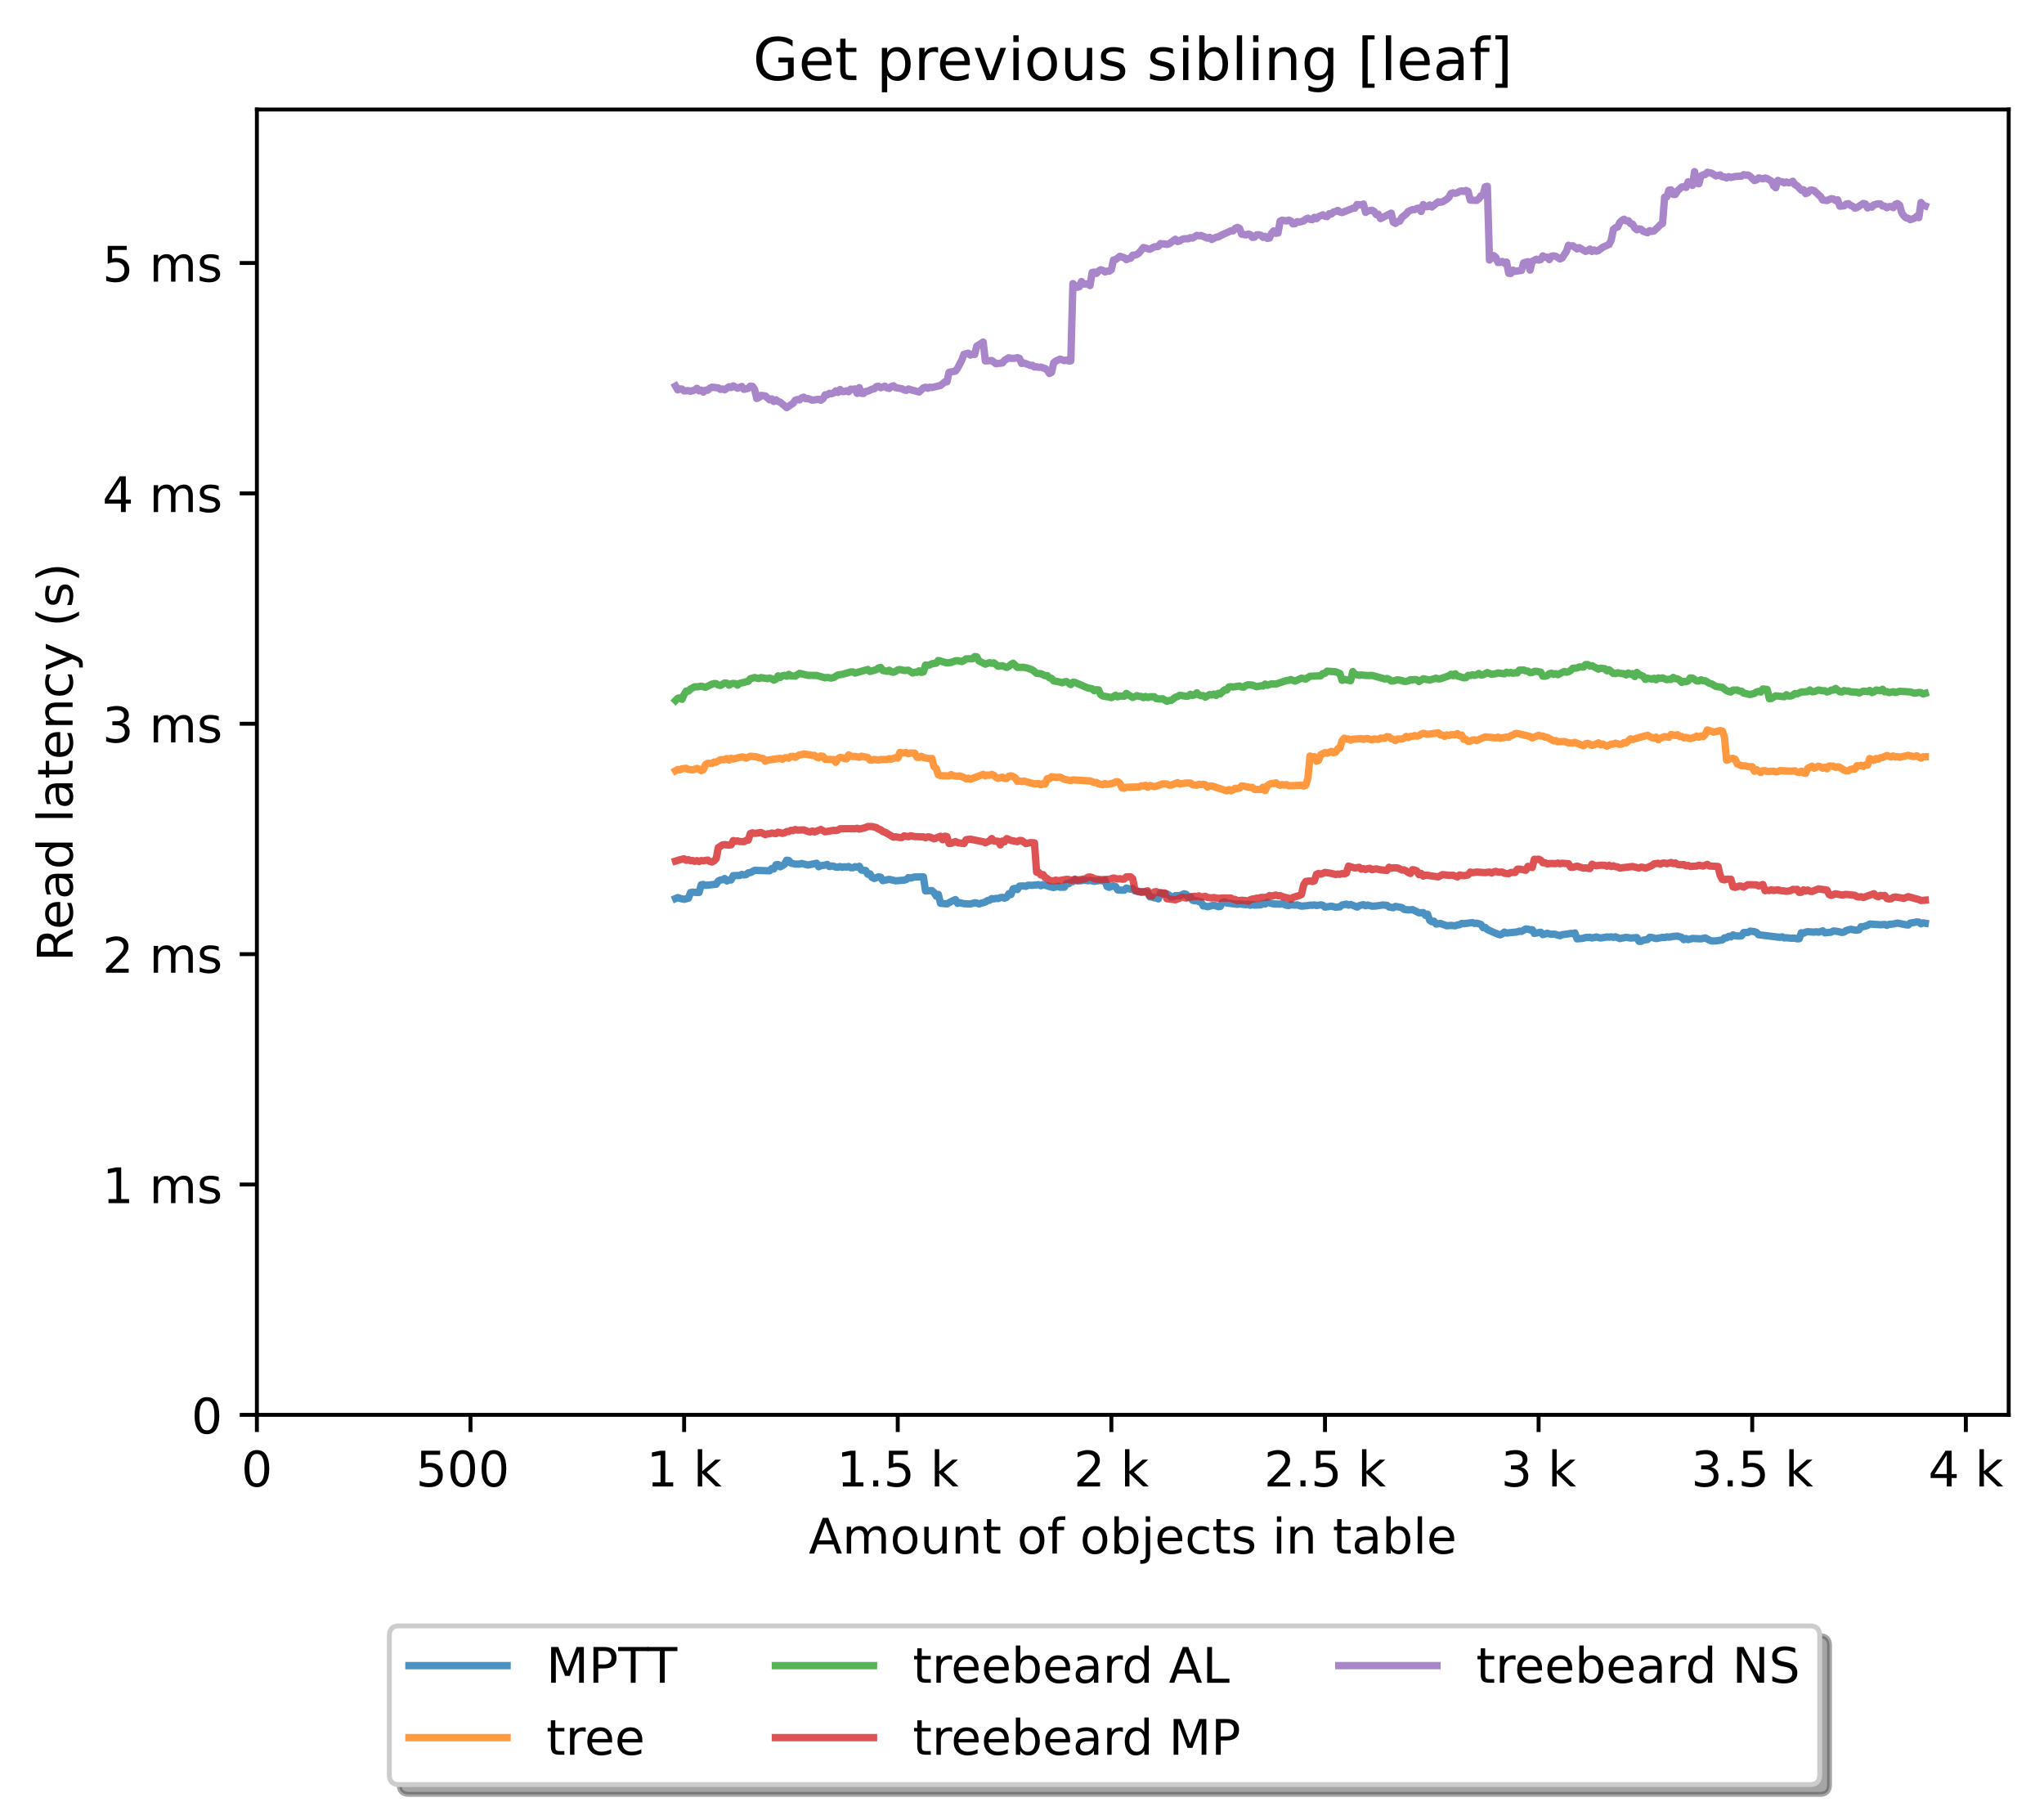 <?xml version="1.0" encoding="utf-8" standalone="no"?>
<!DOCTYPE svg PUBLIC "-//W3C//DTD SVG 1.1//EN"
  "http://www.w3.org/Graphics/SVG/1.1/DTD/svg11.dtd">
<!-- Created with matplotlib (https://matplotlib.org/) -->
<svg height="371.002pt" version="1.1" viewBox="0 0 416.689 371.002" width="416.689pt" xmlns="http://www.w3.org/2000/svg" xmlns:xlink="http://www.w3.org/1999/xlink">
 <defs>
  <style type="text/css">*{stroke-linecap:butt;stroke-linejoin:round;}</style>
 </defs>
 <g id="figure_1">
  <g id="patch_1">
   <path d="M 0 371.002 
L 416.689 371.002 
L 416.689 0 
L 0 0 
z
" style="fill:#ffffff;"/>
  </g>
  <g id="axes_1">
   <g id="patch_2">
    <path d="M 52.369 288.43 
L 409.489 288.43 
L 409.489 22.318 
L 52.369 22.318 
z
" style="fill:#ffffff;"/>
   </g>
   <g id="matplotlib.axis_1">
    <g id="xtick_1">
     <g id="line2d_1">
      <defs>
       <path d="M 0 0 
L 0 3.5 
" id="madec23c872" style="stroke:#000000;stroke-width:0.8;"/>
      </defs>
      <g>
       <use style="stroke:#000000;stroke-width:0.8;" x="52.369" xlink:href="#madec23c872" y="288.43"/>
      </g>
     </g>
     <g id="text_1">
      <!-- 0 -->
      <g transform="translate(49.188 303.029)scale(0.1 -0.1)">
       <defs>
        <path d="M 31.781 66.406 
Q 24.172 66.406 20.328 58.906 
Q 16.5 51.422 16.5 36.375 
Q 16.5 21.391 20.328 13.891 
Q 24.172 6.391 31.781 6.391 
Q 39.453 6.391 43.281 13.891 
Q 47.125 21.391 47.125 36.375 
Q 47.125 51.422 43.281 58.906 
Q 39.453 66.406 31.781 66.406 
z
M 31.781 74.219 
Q 44.047 74.219 50.516 64.516 
Q 56.984 54.828 56.984 36.375 
Q 56.984 17.969 50.516 8.266 
Q 44.047 -1.422 31.781 -1.422 
Q 19.531 -1.422 13.062 8.266 
Q 6.594 17.969 6.594 36.375 
Q 6.594 54.828 13.062 64.516 
Q 19.531 74.219 31.781 74.219 
z
" id="DejaVuSans-48"/>
       </defs>
       <use xlink:href="#DejaVuSans-48"/>
      </g>
     </g>
    </g>
    <g id="xtick_2">
     <g id="line2d_2">
      <g>
       <use style="stroke:#000000;stroke-width:0.8;" x="95.917" xlink:href="#madec23c872" y="288.43"/>
      </g>
     </g>
     <g id="text_2">
      <!-- 500  -->
      <g transform="translate(84.785 303.029)scale(0.1 -0.1)">
       <defs>
        <path d="M 10.797 72.906 
L 49.516 72.906 
L 49.516 64.594 
L 19.828 64.594 
L 19.828 46.734 
Q 21.969 47.469 24.109 47.828 
Q 26.266 48.188 28.422 48.188 
Q 40.625 48.188 47.75 41.5 
Q 54.891 34.812 54.891 23.391 
Q 54.891 11.625 47.562 5.094 
Q 40.234 -1.422 26.906 -1.422 
Q 22.312 -1.422 17.547 -0.641 
Q 12.797 0.141 7.719 1.703 
L 7.719 11.625 
Q 12.109 9.234 16.797 8.062 
Q 21.484 6.891 26.703 6.891 
Q 35.156 6.891 40.078 11.328 
Q 45.016 15.766 45.016 23.391 
Q 45.016 31 40.078 35.438 
Q 35.156 39.891 26.703 39.891 
Q 22.75 39.891 18.812 39.016 
Q 14.891 38.141 10.797 36.281 
z
" id="DejaVuSans-53"/>
        <path id="DejaVuSans-32"/>
       </defs>
       <use xlink:href="#DejaVuSans-53"/>
       <use x="63.623" xlink:href="#DejaVuSans-48"/>
       <use x="127.246" xlink:href="#DejaVuSans-48"/>
       <use x="190.869" xlink:href="#DejaVuSans-32"/>
      </g>
     </g>
    </g>
    <g id="xtick_3">
     <g id="line2d_3">
      <g>
       <use style="stroke:#000000;stroke-width:0.8;" x="139.466" xlink:href="#madec23c872" y="288.43"/>
      </g>
     </g>
     <g id="text_3">
      <!-- 1 k -->
      <g transform="translate(131.8 303.029)scale(0.1 -0.1)">
       <defs>
        <path d="M 12.406 8.297 
L 28.516 8.297 
L 28.516 63.922 
L 10.984 60.406 
L 10.984 69.391 
L 28.422 72.906 
L 38.281 72.906 
L 38.281 8.297 
L 54.391 8.297 
L 54.391 0 
L 12.406 0 
z
" id="DejaVuSans-49"/>
        <path d="M 9.078 75.984 
L 18.109 75.984 
L 18.109 31.109 
L 44.922 54.688 
L 56.391 54.688 
L 27.391 29.109 
L 57.625 0 
L 45.906 0 
L 18.109 26.703 
L 18.109 0 
L 9.078 0 
z
" id="DejaVuSans-107"/>
       </defs>
       <use xlink:href="#DejaVuSans-49"/>
       <use x="63.623" xlink:href="#DejaVuSans-32"/>
       <use x="95.41" xlink:href="#DejaVuSans-107"/>
      </g>
     </g>
    </g>
    <g id="xtick_4">
     <g id="line2d_4">
      <g>
       <use style="stroke:#000000;stroke-width:0.8;" x="183.014" xlink:href="#madec23c872" y="288.43"/>
      </g>
     </g>
     <g id="text_4">
      <!-- 1.5 k -->
      <g transform="translate(170.579 303.029)scale(0.1 -0.1)">
       <defs>
        <path d="M 10.688 12.406 
L 21 12.406 
L 21 0 
L 10.688 0 
z
" id="DejaVuSans-46"/>
       </defs>
       <use xlink:href="#DejaVuSans-49"/>
       <use x="63.623" xlink:href="#DejaVuSans-46"/>
       <use x="95.41" xlink:href="#DejaVuSans-53"/>
       <use x="159.033" xlink:href="#DejaVuSans-32"/>
       <use x="190.82" xlink:href="#DejaVuSans-107"/>
      </g>
     </g>
    </g>
    <g id="xtick_5">
     <g id="line2d_5">
      <g>
       <use style="stroke:#000000;stroke-width:0.8;" x="226.563" xlink:href="#madec23c872" y="288.43"/>
      </g>
     </g>
     <g id="text_5">
      <!-- 2 k -->
      <g transform="translate(218.897 303.029)scale(0.1 -0.1)">
       <defs>
        <path d="M 19.188 8.297 
L 53.609 8.297 
L 53.609 0 
L 7.328 0 
L 7.328 8.297 
Q 12.938 14.109 22.625 23.891 
Q 32.328 33.688 34.812 36.531 
Q 39.547 41.844 41.422 45.531 
Q 43.312 49.219 43.312 52.781 
Q 43.312 58.594 39.234 62.25 
Q 35.156 65.922 28.609 65.922 
Q 23.969 65.922 18.812 64.312 
Q 13.672 62.703 7.812 59.422 
L 7.812 69.391 
Q 13.766 71.781 18.938 73 
Q 24.125 74.219 28.422 74.219 
Q 39.75 74.219 46.484 68.547 
Q 53.219 62.891 53.219 53.422 
Q 53.219 48.922 51.531 44.891 
Q 49.859 40.875 45.406 35.406 
Q 44.188 33.984 37.641 27.219 
Q 31.109 20.453 19.188 8.297 
z
" id="DejaVuSans-50"/>
       </defs>
       <use xlink:href="#DejaVuSans-50"/>
       <use x="63.623" xlink:href="#DejaVuSans-32"/>
       <use x="95.41" xlink:href="#DejaVuSans-107"/>
      </g>
     </g>
    </g>
    <g id="xtick_6">
     <g id="line2d_6">
      <g>
       <use style="stroke:#000000;stroke-width:0.8;" x="270.112" xlink:href="#madec23c872" y="288.43"/>
      </g>
     </g>
     <g id="text_6">
      <!-- 2.5 k -->
      <g transform="translate(257.676 303.029)scale(0.1 -0.1)">
       <use xlink:href="#DejaVuSans-50"/>
       <use x="63.623" xlink:href="#DejaVuSans-46"/>
       <use x="95.41" xlink:href="#DejaVuSans-53"/>
       <use x="159.033" xlink:href="#DejaVuSans-32"/>
       <use x="190.82" xlink:href="#DejaVuSans-107"/>
      </g>
     </g>
    </g>
    <g id="xtick_7">
     <g id="line2d_7">
      <g>
       <use style="stroke:#000000;stroke-width:0.8;" x="313.66" xlink:href="#madec23c872" y="288.43"/>
      </g>
     </g>
     <g id="text_7">
      <!-- 3 k -->
      <g transform="translate(305.995 303.029)scale(0.1 -0.1)">
       <defs>
        <path d="M 40.578 39.312 
Q 47.656 37.797 51.625 33 
Q 55.609 28.219 55.609 21.188 
Q 55.609 10.406 48.188 4.484 
Q 40.766 -1.422 27.094 -1.422 
Q 22.516 -1.422 17.656 -0.516 
Q 12.797 0.391 7.625 2.203 
L 7.625 11.719 
Q 11.719 9.328 16.594 8.109 
Q 21.484 6.891 26.812 6.891 
Q 36.078 6.891 40.938 10.547 
Q 45.797 14.203 45.797 21.188 
Q 45.797 27.641 41.281 31.266 
Q 36.766 34.906 28.719 34.906 
L 20.219 34.906 
L 20.219 43.016 
L 29.109 43.016 
Q 36.375 43.016 40.234 45.922 
Q 44.094 48.828 44.094 54.297 
Q 44.094 59.906 40.109 62.906 
Q 36.141 65.922 28.719 65.922 
Q 24.656 65.922 20.016 65.031 
Q 15.375 64.156 9.812 62.312 
L 9.812 71.094 
Q 15.438 72.656 20.344 73.438 
Q 25.25 74.219 29.594 74.219 
Q 40.828 74.219 47.359 69.109 
Q 53.906 64.016 53.906 55.328 
Q 53.906 49.266 50.438 45.094 
Q 46.969 40.922 40.578 39.312 
z
" id="DejaVuSans-51"/>
       </defs>
       <use xlink:href="#DejaVuSans-51"/>
       <use x="63.623" xlink:href="#DejaVuSans-32"/>
       <use x="95.41" xlink:href="#DejaVuSans-107"/>
      </g>
     </g>
    </g>
    <g id="xtick_8">
     <g id="line2d_8">
      <g>
       <use style="stroke:#000000;stroke-width:0.8;" x="357.209" xlink:href="#madec23c872" y="288.43"/>
      </g>
     </g>
     <g id="text_8">
      <!-- 3.5 k -->
      <g transform="translate(344.773 303.029)scale(0.1 -0.1)">
       <use xlink:href="#DejaVuSans-51"/>
       <use x="63.623" xlink:href="#DejaVuSans-46"/>
       <use x="95.41" xlink:href="#DejaVuSans-53"/>
       <use x="159.033" xlink:href="#DejaVuSans-32"/>
       <use x="190.82" xlink:href="#DejaVuSans-107"/>
      </g>
     </g>
    </g>
    <g id="xtick_9">
     <g id="line2d_9">
      <g>
       <use style="stroke:#000000;stroke-width:0.8;" x="400.757" xlink:href="#madec23c872" y="288.43"/>
      </g>
     </g>
     <g id="text_9">
      <!-- 4 k -->
      <g transform="translate(393.092 303.029)scale(0.1 -0.1)">
       <defs>
        <path d="M 37.797 64.312 
L 12.891 25.391 
L 37.797 25.391 
z
M 35.203 72.906 
L 47.609 72.906 
L 47.609 25.391 
L 58.016 25.391 
L 58.016 17.188 
L 47.609 17.188 
L 47.609 0 
L 37.797 0 
L 37.797 17.188 
L 4.891 17.188 
L 4.891 26.703 
z
" id="DejaVuSans-52"/>
       </defs>
       <use xlink:href="#DejaVuSans-52"/>
       <use x="63.623" xlink:href="#DejaVuSans-32"/>
       <use x="95.41" xlink:href="#DejaVuSans-107"/>
      </g>
     </g>
    </g>
    <g id="text_10">
     <!-- Amount of objects in table -->
     <g transform="translate(164.87 316.707)scale(0.1 -0.1)">
      <defs>
       <path d="M 34.188 63.188 
L 20.797 26.906 
L 47.609 26.906 
z
M 28.609 72.906 
L 39.797 72.906 
L 67.578 0 
L 57.328 0 
L 50.688 18.703 
L 17.828 18.703 
L 11.188 0 
L 0.781 0 
z
" id="DejaVuSans-65"/>
       <path d="M 52 44.188 
Q 55.375 50.25 60.062 53.125 
Q 64.75 56 71.094 56 
Q 79.641 56 84.281 50.016 
Q 88.922 44.047 88.922 33.016 
L 88.922 0 
L 79.891 0 
L 79.891 32.719 
Q 79.891 40.578 77.094 44.375 
Q 74.312 48.188 68.609 48.188 
Q 61.625 48.188 57.562 43.547 
Q 53.516 38.922 53.516 30.906 
L 53.516 0 
L 44.484 0 
L 44.484 32.719 
Q 44.484 40.625 41.703 44.406 
Q 38.922 48.188 33.109 48.188 
Q 26.219 48.188 22.156 43.531 
Q 18.109 38.875 18.109 30.906 
L 18.109 0 
L 9.078 0 
L 9.078 54.688 
L 18.109 54.688 
L 18.109 46.188 
Q 21.188 51.219 25.484 53.609 
Q 29.781 56 35.688 56 
Q 41.656 56 45.828 52.969 
Q 50 49.953 52 44.188 
z
" id="DejaVuSans-109"/>
       <path d="M 30.609 48.391 
Q 23.391 48.391 19.188 42.75 
Q 14.984 37.109 14.984 27.297 
Q 14.984 17.484 19.156 11.844 
Q 23.344 6.203 30.609 6.203 
Q 37.797 6.203 41.984 11.859 
Q 46.188 17.531 46.188 27.297 
Q 46.188 37.016 41.984 42.703 
Q 37.797 48.391 30.609 48.391 
z
M 30.609 56 
Q 42.328 56 49.016 48.375 
Q 55.719 40.766 55.719 27.297 
Q 55.719 13.875 49.016 6.219 
Q 42.328 -1.422 30.609 -1.422 
Q 18.844 -1.422 12.172 6.219 
Q 5.516 13.875 5.516 27.297 
Q 5.516 40.766 12.172 48.375 
Q 18.844 56 30.609 56 
z
" id="DejaVuSans-111"/>
       <path d="M 8.5 21.578 
L 8.5 54.688 
L 17.484 54.688 
L 17.484 21.922 
Q 17.484 14.156 20.5 10.266 
Q 23.531 6.391 29.594 6.391 
Q 36.859 6.391 41.078 11.031 
Q 45.312 15.672 45.312 23.688 
L 45.312 54.688 
L 54.297 54.688 
L 54.297 0 
L 45.312 0 
L 45.312 8.406 
Q 42.047 3.422 37.719 1 
Q 33.406 -1.422 27.688 -1.422 
Q 18.266 -1.422 13.375 4.438 
Q 8.5 10.297 8.5 21.578 
z
M 31.109 56 
z
" id="DejaVuSans-117"/>
       <path d="M 54.891 33.016 
L 54.891 0 
L 45.906 0 
L 45.906 32.719 
Q 45.906 40.484 42.875 44.328 
Q 39.844 48.188 33.797 48.188 
Q 26.516 48.188 22.312 43.547 
Q 18.109 38.922 18.109 30.906 
L 18.109 0 
L 9.078 0 
L 9.078 54.688 
L 18.109 54.688 
L 18.109 46.188 
Q 21.344 51.125 25.703 53.562 
Q 30.078 56 35.797 56 
Q 45.219 56 50.047 50.172 
Q 54.891 44.344 54.891 33.016 
z
" id="DejaVuSans-110"/>
       <path d="M 18.312 70.219 
L 18.312 54.688 
L 36.812 54.688 
L 36.812 47.703 
L 18.312 47.703 
L 18.312 18.016 
Q 18.312 11.328 20.141 9.422 
Q 21.969 7.516 27.594 7.516 
L 36.812 7.516 
L 36.812 0 
L 27.594 0 
Q 17.188 0 13.234 3.875 
Q 9.281 7.766 9.281 18.016 
L 9.281 47.703 
L 2.688 47.703 
L 2.688 54.688 
L 9.281 54.688 
L 9.281 70.219 
z
" id="DejaVuSans-116"/>
       <path d="M 37.109 75.984 
L 37.109 68.5 
L 28.516 68.5 
Q 23.688 68.5 21.797 66.547 
Q 19.922 64.594 19.922 59.516 
L 19.922 54.688 
L 34.719 54.688 
L 34.719 47.703 
L 19.922 47.703 
L 19.922 0 
L 10.891 0 
L 10.891 47.703 
L 2.297 47.703 
L 2.297 54.688 
L 10.891 54.688 
L 10.891 58.5 
Q 10.891 67.625 15.141 71.797 
Q 19.391 75.984 28.609 75.984 
z
" id="DejaVuSans-102"/>
       <path d="M 48.688 27.297 
Q 48.688 37.203 44.609 42.844 
Q 40.531 48.484 33.406 48.484 
Q 26.266 48.484 22.188 42.844 
Q 18.109 37.203 18.109 27.297 
Q 18.109 17.391 22.188 11.75 
Q 26.266 6.109 33.406 6.109 
Q 40.531 6.109 44.609 11.75 
Q 48.688 17.391 48.688 27.297 
z
M 18.109 46.391 
Q 20.953 51.266 25.266 53.625 
Q 29.594 56 35.594 56 
Q 45.562 56 51.781 48.094 
Q 58.016 40.188 58.016 27.297 
Q 58.016 14.406 51.781 6.484 
Q 45.562 -1.422 35.594 -1.422 
Q 29.594 -1.422 25.266 0.953 
Q 20.953 3.328 18.109 8.203 
L 18.109 0 
L 9.078 0 
L 9.078 75.984 
L 18.109 75.984 
z
" id="DejaVuSans-98"/>
       <path d="M 9.422 54.688 
L 18.406 54.688 
L 18.406 -0.984 
Q 18.406 -11.422 14.422 -16.109 
Q 10.453 -20.797 1.609 -20.797 
L -1.812 -20.797 
L -1.812 -13.188 
L 0.594 -13.188 
Q 5.719 -13.188 7.562 -10.812 
Q 9.422 -8.453 9.422 -0.984 
z
M 9.422 75.984 
L 18.406 75.984 
L 18.406 64.594 
L 9.422 64.594 
z
" id="DejaVuSans-106"/>
       <path d="M 56.203 29.594 
L 56.203 25.203 
L 14.891 25.203 
Q 15.484 15.922 20.484 11.062 
Q 25.484 6.203 34.422 6.203 
Q 39.594 6.203 44.453 7.469 
Q 49.312 8.734 54.109 11.281 
L 54.109 2.781 
Q 49.266 0.734 44.188 -0.344 
Q 39.109 -1.422 33.891 -1.422 
Q 20.797 -1.422 13.156 6.188 
Q 5.516 13.812 5.516 26.812 
Q 5.516 40.234 12.766 48.109 
Q 20.016 56 32.328 56 
Q 43.359 56 49.781 48.891 
Q 56.203 41.797 56.203 29.594 
z
M 47.219 32.234 
Q 47.125 39.594 43.094 43.984 
Q 39.062 48.391 32.422 48.391 
Q 24.906 48.391 20.391 44.141 
Q 15.875 39.891 15.188 32.172 
z
" id="DejaVuSans-101"/>
       <path d="M 48.781 52.594 
L 48.781 44.188 
Q 44.969 46.297 41.141 47.344 
Q 37.312 48.391 33.406 48.391 
Q 24.656 48.391 19.812 42.844 
Q 14.984 37.312 14.984 27.297 
Q 14.984 17.281 19.812 11.734 
Q 24.656 6.203 33.406 6.203 
Q 37.312 6.203 41.141 7.25 
Q 44.969 8.297 48.781 10.406 
L 48.781 2.094 
Q 45.016 0.344 40.984 -0.531 
Q 36.969 -1.422 32.422 -1.422 
Q 20.062 -1.422 12.781 6.344 
Q 5.516 14.109 5.516 27.297 
Q 5.516 40.672 12.859 48.328 
Q 20.219 56 33.016 56 
Q 37.156 56 41.109 55.141 
Q 45.062 54.297 48.781 52.594 
z
" id="DejaVuSans-99"/>
       <path d="M 44.281 53.078 
L 44.281 44.578 
Q 40.484 46.531 36.375 47.5 
Q 32.281 48.484 27.875 48.484 
Q 21.188 48.484 17.844 46.438 
Q 14.5 44.391 14.5 40.281 
Q 14.5 37.156 16.891 35.375 
Q 19.281 33.594 26.516 31.984 
L 29.594 31.297 
Q 39.156 29.25 43.188 25.516 
Q 47.219 21.781 47.219 15.094 
Q 47.219 7.469 41.188 3.016 
Q 35.156 -1.422 24.609 -1.422 
Q 20.219 -1.422 15.453 -0.562 
Q 10.688 0.297 5.422 2 
L 5.422 11.281 
Q 10.406 8.688 15.234 7.391 
Q 20.062 6.109 24.812 6.109 
Q 31.156 6.109 34.562 8.281 
Q 37.984 10.453 37.984 14.406 
Q 37.984 18.062 35.516 20.016 
Q 33.062 21.969 24.703 23.781 
L 21.578 24.516 
Q 13.234 26.266 9.516 29.906 
Q 5.812 33.547 5.812 39.891 
Q 5.812 47.609 11.281 51.797 
Q 16.75 56 26.812 56 
Q 31.781 56 36.172 55.266 
Q 40.578 54.547 44.281 53.078 
z
" id="DejaVuSans-115"/>
       <path d="M 9.422 54.688 
L 18.406 54.688 
L 18.406 0 
L 9.422 0 
z
M 9.422 75.984 
L 18.406 75.984 
L 18.406 64.594 
L 9.422 64.594 
z
" id="DejaVuSans-105"/>
       <path d="M 34.281 27.484 
Q 23.391 27.484 19.188 25 
Q 14.984 22.516 14.984 16.5 
Q 14.984 11.719 18.141 8.906 
Q 21.297 6.109 26.703 6.109 
Q 34.188 6.109 38.703 11.406 
Q 43.219 16.703 43.219 25.484 
L 43.219 27.484 
z
M 52.203 31.203 
L 52.203 0 
L 43.219 0 
L 43.219 8.297 
Q 40.141 3.328 35.547 0.953 
Q 30.953 -1.422 24.312 -1.422 
Q 15.922 -1.422 10.953 3.297 
Q 6 8.016 6 15.922 
Q 6 25.141 12.172 29.828 
Q 18.359 34.516 30.609 34.516 
L 43.219 34.516 
L 43.219 35.406 
Q 43.219 41.609 39.141 45 
Q 35.062 48.391 27.688 48.391 
Q 23 48.391 18.547 47.266 
Q 14.109 46.141 10.016 43.891 
L 10.016 52.203 
Q 14.938 54.109 19.578 55.047 
Q 24.219 56 28.609 56 
Q 40.484 56 46.344 49.844 
Q 52.203 43.703 52.203 31.203 
z
" id="DejaVuSans-97"/>
       <path d="M 9.422 75.984 
L 18.406 75.984 
L 18.406 0 
L 9.422 0 
z
" id="DejaVuSans-108"/>
      </defs>
      <use xlink:href="#DejaVuSans-65"/>
      <use x="68.408" xlink:href="#DejaVuSans-109"/>
      <use x="165.82" xlink:href="#DejaVuSans-111"/>
      <use x="227.002" xlink:href="#DejaVuSans-117"/>
      <use x="290.381" xlink:href="#DejaVuSans-110"/>
      <use x="353.76" xlink:href="#DejaVuSans-116"/>
      <use x="392.969" xlink:href="#DejaVuSans-32"/>
      <use x="424.756" xlink:href="#DejaVuSans-111"/>
      <use x="485.938" xlink:href="#DejaVuSans-102"/>
      <use x="521.143" xlink:href="#DejaVuSans-32"/>
      <use x="552.93" xlink:href="#DejaVuSans-111"/>
      <use x="614.111" xlink:href="#DejaVuSans-98"/>
      <use x="677.588" xlink:href="#DejaVuSans-106"/>
      <use x="705.371" xlink:href="#DejaVuSans-101"/>
      <use x="766.895" xlink:href="#DejaVuSans-99"/>
      <use x="821.875" xlink:href="#DejaVuSans-116"/>
      <use x="861.084" xlink:href="#DejaVuSans-115"/>
      <use x="913.184" xlink:href="#DejaVuSans-32"/>
      <use x="944.971" xlink:href="#DejaVuSans-105"/>
      <use x="972.754" xlink:href="#DejaVuSans-110"/>
      <use x="1036.133" xlink:href="#DejaVuSans-32"/>
      <use x="1067.92" xlink:href="#DejaVuSans-116"/>
      <use x="1107.129" xlink:href="#DejaVuSans-97"/>
      <use x="1168.408" xlink:href="#DejaVuSans-98"/>
      <use x="1231.885" xlink:href="#DejaVuSans-108"/>
      <use x="1259.668" xlink:href="#DejaVuSans-101"/>
     </g>
    </g>
   </g>
   <g id="matplotlib.axis_2">
    <g id="ytick_1">
     <g id="line2d_10">
      <defs>
       <path d="M 0 0 
L -3.5 0 
" id="m48a7d3c104" style="stroke:#000000;stroke-width:0.8;"/>
      </defs>
      <g>
       <use style="stroke:#000000;stroke-width:0.8;" x="52.369" xlink:href="#m48a7d3c104" y="288.43"/>
      </g>
     </g>
     <g id="text_11">
      <!-- 0 -->
      <g transform="translate(39.006 292.229)scale(0.1 -0.1)">
       <use xlink:href="#DejaVuSans-48"/>
      </g>
     </g>
    </g>
    <g id="ytick_2">
     <g id="line2d_11">
      <g>
       <use style="stroke:#000000;stroke-width:0.8;" x="52.369" xlink:href="#m48a7d3c104" y="241.468"/>
      </g>
     </g>
     <g id="text_12">
      <!-- 1 ms -->
      <g transform="translate(20.878 245.267)scale(0.1 -0.1)">
       <use xlink:href="#DejaVuSans-49"/>
       <use x="63.623" xlink:href="#DejaVuSans-32"/>
       <use x="95.41" xlink:href="#DejaVuSans-109"/>
       <use x="192.822" xlink:href="#DejaVuSans-115"/>
      </g>
     </g>
    </g>
    <g id="ytick_3">
     <g id="line2d_12">
      <g>
       <use style="stroke:#000000;stroke-width:0.8;" x="52.369" xlink:href="#m48a7d3c104" y="194.505"/>
      </g>
     </g>
     <g id="text_13">
      <!-- 2 ms -->
      <g transform="translate(20.878 198.304)scale(0.1 -0.1)">
       <use xlink:href="#DejaVuSans-50"/>
       <use x="63.623" xlink:href="#DejaVuSans-32"/>
       <use x="95.41" xlink:href="#DejaVuSans-109"/>
       <use x="192.822" xlink:href="#DejaVuSans-115"/>
      </g>
     </g>
    </g>
    <g id="ytick_4">
     <g id="line2d_13">
      <g>
       <use style="stroke:#000000;stroke-width:0.8;" x="52.369" xlink:href="#m48a7d3c104" y="147.542"/>
      </g>
     </g>
     <g id="text_14">
      <!-- 3 ms -->
      <g transform="translate(20.878 151.342)scale(0.1 -0.1)">
       <use xlink:href="#DejaVuSans-51"/>
       <use x="63.623" xlink:href="#DejaVuSans-32"/>
       <use x="95.41" xlink:href="#DejaVuSans-109"/>
       <use x="192.822" xlink:href="#DejaVuSans-115"/>
      </g>
     </g>
    </g>
    <g id="ytick_5">
     <g id="line2d_14">
      <g>
       <use style="stroke:#000000;stroke-width:0.8;" x="52.369" xlink:href="#m48a7d3c104" y="100.58"/>
      </g>
     </g>
     <g id="text_15">
      <!-- 4 ms -->
      <g transform="translate(20.878 104.379)scale(0.1 -0.1)">
       <use xlink:href="#DejaVuSans-52"/>
       <use x="63.623" xlink:href="#DejaVuSans-32"/>
       <use x="95.41" xlink:href="#DejaVuSans-109"/>
       <use x="192.822" xlink:href="#DejaVuSans-115"/>
      </g>
     </g>
    </g>
    <g id="ytick_6">
     <g id="line2d_15">
      <g>
       <use style="stroke:#000000;stroke-width:0.8;" x="52.369" xlink:href="#m48a7d3c104" y="53.617"/>
      </g>
     </g>
     <g id="text_16">
      <!-- 5 ms -->
      <g transform="translate(20.878 57.416)scale(0.1 -0.1)">
       <use xlink:href="#DejaVuSans-53"/>
       <use x="63.623" xlink:href="#DejaVuSans-32"/>
       <use x="95.41" xlink:href="#DejaVuSans-109"/>
       <use x="192.822" xlink:href="#DejaVuSans-115"/>
      </g>
     </g>
    </g>
    <g id="text_17">
     <!-- Read latency (s) -->
     <g transform="translate(14.798 195.99)rotate(-90)scale(0.1 -0.1)">
      <defs>
       <path d="M 44.391 34.188 
Q 47.562 33.109 50.562 29.594 
Q 53.562 26.078 56.594 19.922 
L 66.609 0 
L 56 0 
L 46.688 18.703 
Q 43.062 26.031 39.672 28.422 
Q 36.281 30.812 30.422 30.812 
L 19.672 30.812 
L 19.672 0 
L 9.812 0 
L 9.812 72.906 
L 32.078 72.906 
Q 44.578 72.906 50.734 67.672 
Q 56.891 62.453 56.891 51.906 
Q 56.891 45.016 53.688 40.469 
Q 50.484 35.938 44.391 34.188 
z
M 19.672 64.797 
L 19.672 38.922 
L 32.078 38.922 
Q 39.203 38.922 42.844 42.219 
Q 46.484 45.516 46.484 51.906 
Q 46.484 58.297 42.844 61.547 
Q 39.203 64.797 32.078 64.797 
z
" id="DejaVuSans-82"/>
       <path d="M 45.406 46.391 
L 45.406 75.984 
L 54.391 75.984 
L 54.391 0 
L 45.406 0 
L 45.406 8.203 
Q 42.578 3.328 38.25 0.953 
Q 33.938 -1.422 27.875 -1.422 
Q 17.969 -1.422 11.734 6.484 
Q 5.516 14.406 5.516 27.297 
Q 5.516 40.188 11.734 48.094 
Q 17.969 56 27.875 56 
Q 33.938 56 38.25 53.625 
Q 42.578 51.266 45.406 46.391 
z
M 14.797 27.297 
Q 14.797 17.391 18.875 11.75 
Q 22.953 6.109 30.078 6.109 
Q 37.203 6.109 41.297 11.75 
Q 45.406 17.391 45.406 27.297 
Q 45.406 37.203 41.297 42.844 
Q 37.203 48.484 30.078 48.484 
Q 22.953 48.484 18.875 42.844 
Q 14.797 37.203 14.797 27.297 
z
" id="DejaVuSans-100"/>
       <path d="M 32.172 -5.078 
Q 28.375 -14.844 24.75 -17.812 
Q 21.141 -20.797 15.094 -20.797 
L 7.906 -20.797 
L 7.906 -13.281 
L 13.188 -13.281 
Q 16.891 -13.281 18.938 -11.516 
Q 21 -9.766 23.484 -3.219 
L 25.094 0.875 
L 2.984 54.688 
L 12.5 54.688 
L 29.594 11.922 
L 46.688 54.688 
L 56.203 54.688 
z
" id="DejaVuSans-121"/>
       <path d="M 31 75.875 
Q 24.469 64.656 21.281 53.656 
Q 18.109 42.672 18.109 31.391 
Q 18.109 20.125 21.312 9.062 
Q 24.516 -2 31 -13.188 
L 23.188 -13.188 
Q 15.875 -1.703 12.234 9.375 
Q 8.594 20.453 8.594 31.391 
Q 8.594 42.281 12.203 53.312 
Q 15.828 64.359 23.188 75.875 
z
" id="DejaVuSans-40"/>
       <path d="M 8.016 75.875 
L 15.828 75.875 
Q 23.141 64.359 26.781 53.312 
Q 30.422 42.281 30.422 31.391 
Q 30.422 20.453 26.781 9.375 
Q 23.141 -1.703 15.828 -13.188 
L 8.016 -13.188 
Q 14.5 -2 17.703 9.062 
Q 20.906 20.125 20.906 31.391 
Q 20.906 42.672 17.703 53.656 
Q 14.5 64.656 8.016 75.875 
z
" id="DejaVuSans-41"/>
      </defs>
      <use xlink:href="#DejaVuSans-82"/>
      <use x="64.982" xlink:href="#DejaVuSans-101"/>
      <use x="126.506" xlink:href="#DejaVuSans-97"/>
      <use x="187.785" xlink:href="#DejaVuSans-100"/>
      <use x="251.262" xlink:href="#DejaVuSans-32"/>
      <use x="283.049" xlink:href="#DejaVuSans-108"/>
      <use x="310.832" xlink:href="#DejaVuSans-97"/>
      <use x="372.111" xlink:href="#DejaVuSans-116"/>
      <use x="411.32" xlink:href="#DejaVuSans-101"/>
      <use x="472.844" xlink:href="#DejaVuSans-110"/>
      <use x="536.223" xlink:href="#DejaVuSans-99"/>
      <use x="591.203" xlink:href="#DejaVuSans-121"/>
      <use x="650.383" xlink:href="#DejaVuSans-32"/>
      <use x="682.17" xlink:href="#DejaVuSans-40"/>
      <use x="721.184" xlink:href="#DejaVuSans-115"/>
      <use x="773.283" xlink:href="#DejaVuSans-41"/>
     </g>
    </g>
   </g>
   <g id="line2d_16">
    <path clip-path="url(#pf06611965c)" d="M 137.724 183.172 
L 138.159 182.984 
L 139.03 183.247 
L 139.466 183.327 
L 140.337 183.111 
L 140.772 181.952 
L 141.208 181.867 
L 142.079 181.945 
L 142.514 181.937 
L 142.95 180.373 
L 143.385 180.308 
L 143.821 180.489 
L 145.998 180.261 
L 146.434 179.608 
L 146.869 179.39 
L 147.305 179.349 
L 147.74 179.1 
L 148.176 179.588 
L 148.611 179.391 
L 149.047 179.383 
L 149.482 178.502 
L 150.789 178.468 
L 151.224 178.255 
L 151.659 178.357 
L 152.095 178.304 
L 152.53 177.937 
L 152.966 177.895 
L 153.837 177.425 
L 156.885 177.52 
L 157.321 177.06 
L 157.756 177.143 
L 158.192 176.295 
L 158.627 176.247 
L 159.063 176.705 
L 159.934 176.199 
L 160.369 175.369 
L 160.805 175.42 
L 161.24 175.955 
L 162.111 176.149 
L 162.982 176.155 
L 163.418 176.026 
L 164.724 176.345 
L 166.466 175.981 
L 166.901 176.693 
L 167.337 176.474 
L 168.208 176.357 
L 168.643 176.214 
L 169.079 176.654 
L 169.514 176.54 
L 169.95 176.585 
L 170.385 176.781 
L 170.821 176.788 
L 171.256 176.651 
L 171.692 176.801 
L 172.127 176.696 
L 172.563 176.762 
L 172.998 176.644 
L 173.434 176.881 
L 173.869 176.899 
L 174.305 176.678 
L 174.74 176.772 
L 175.176 176.599 
L 175.611 177.377 
L 176.482 177.465 
L 176.918 178.228 
L 177.353 178.145 
L 177.789 178.885 
L 178.224 179.082 
L 179.095 178.756 
L 179.531 178.824 
L 179.966 179.515 
L 181.273 179.261 
L 182.579 179.558 
L 184.321 179.424 
L 184.756 179.301 
L 185.192 178.905 
L 185.627 179.004 
L 186.498 178.768 
L 188.24 178.761 
L 188.676 181.617 
L 189.982 181.549 
L 190.418 181.958 
L 190.853 182.685 
L 191.289 182.337 
L 191.724 184.14 
L 193.031 184.268 
L 193.902 183.787 
L 194.773 183.392 
L 195.208 184.146 
L 195.644 184.018 
L 196.514 184.221 
L 197.821 184.283 
L 198.692 184.044 
L 199.127 184.089 
L 199.563 184.273 
L 200.869 183.898 
L 201.305 183.581 
L 201.74 183.523 
L 202.176 183.187 
L 202.611 183.252 
L 203.047 183.139 
L 203.482 183.177 
L 203.918 182.979 
L 204.353 182.938 
L 204.789 183.094 
L 205.224 182.919 
L 205.66 182.181 
L 206.095 182.363 
L 206.531 181.195 
L 206.966 181.093 
L 207.402 181.347 
L 207.837 180.638 
L 208.708 180.61 
L 209.144 180.693 
L 209.579 180.454 
L 210.45 180.481 
L 211.756 180.34 
L 212.192 180.563 
L 212.627 180.326 
L 214.369 180.854 
L 214.805 180.926 
L 215.676 180.677 
L 216.111 180.867 
L 216.982 180.857 
L 217.418 180.087 
L 217.853 180.153 
L 218.289 179.815 
L 218.724 179.725 
L 219.16 179.219 
L 219.595 179.583 
L 220.466 179.538 
L 220.902 179.418 
L 221.773 179.544 
L 222.208 179.465 
L 223.079 179.673 
L 224.386 179.471 
L 224.821 179.584 
L 225.257 179.404 
L 225.692 180.729 
L 226.128 180.883 
L 226.998 180.568 
L 227.434 180.726 
L 227.869 181.425 
L 228.74 181.471 
L 229.176 181.476 
L 229.611 181.039 
L 230.482 181.264 
L 230.918 181.132 
L 231.353 181.617 
L 233.531 181.885 
L 233.966 181.96 
L 234.402 182.815 
L 234.837 182.859 
L 235.273 183.021 
L 235.708 183.058 
L 236.144 183.238 
L 236.579 182.006 
L 237.015 182.028 
L 237.45 182.255 
L 237.886 182.239 
L 238.321 182.478 
L 238.757 182.858 
L 239.192 182.781 
L 239.628 182.577 
L 240.499 182.598 
L 241.37 182.2 
L 241.805 182.314 
L 242.24 182.859 
L 242.676 182.782 
L 243.111 183.515 
L 243.547 183.638 
L 243.982 183.601 
L 244.418 183.816 
L 244.853 183.854 
L 245.289 184.681 
L 245.724 184.695 
L 246.16 184.844 
L 247.466 184.518 
L 248.337 184.818 
L 248.773 184.772 
L 249.208 183.981 
L 249.644 183.845 
L 250.079 184.077 
L 252.257 184.352 
L 252.692 184.275 
L 253.999 184.427 
L 254.434 184.294 
L 254.87 184.542 
L 255.305 184.414 
L 255.741 184.517 
L 257.047 184.456 
L 257.482 184.22 
L 257.918 184.282 
L 258.353 183.948 
L 259.66 184.276 
L 260.966 184.312 
L 261.402 184.23 
L 262.273 184.545 
L 262.708 184.601 
L 263.144 184.457 
L 264.015 184.516 
L 264.45 184.477 
L 265.321 184.734 
L 266.628 184.606 
L 267.063 184.516 
L 267.499 184.559 
L 267.934 184.467 
L 268.37 184.595 
L 269.241 184.462 
L 269.676 184.549 
L 270.112 184.926 
L 271.418 184.719 
L 272.289 184.953 
L 273.16 184.855 
L 273.595 184.494 
L 274.466 184.312 
L 274.902 184.522 
L 275.337 184.389 
L 276.208 184.717 
L 276.644 184.917 
L 277.079 184.633 
L 277.95 184.419 
L 278.386 184.642 
L 278.821 184.497 
L 279.692 184.734 
L 280.563 184.689 
L 281.87 184.49 
L 282.741 184.551 
L 283.176 184.906 
L 284.047 185.037 
L 284.483 184.771 
L 285.789 185.017 
L 286.225 185.382 
L 287.096 185.493 
L 287.966 185.438 
L 289.273 186.083 
L 290.144 186.038 
L 290.579 186.593 
L 291.015 186.358 
L 291.45 187.606 
L 291.886 187.896 
L 292.321 187.79 
L 292.757 188.372 
L 293.628 188.25 
L 294.934 188.724 
L 295.805 188.65 
L 296.676 188.734 
L 297.112 188.551 
L 297.547 188.518 
L 297.983 188.254 
L 298.418 188.301 
L 300.16 188.078 
L 300.596 188.247 
L 301.031 188.193 
L 301.902 188.444 
L 302.338 189.103 
L 302.773 189.063 
L 303.208 189.489 
L 304.515 190.089 
L 305.386 190.437 
L 305.821 190.58 
L 306.257 190.376 
L 306.692 190.017 
L 307.128 190.211 
L 309.305 189.982 
L 309.741 189.815 
L 310.176 189.877 
L 311.047 189.381 
L 311.483 189.419 
L 311.918 189.572 
L 312.354 189.525 
L 312.789 190.284 
L 314.096 190.039 
L 314.531 190.524 
L 315.402 190.261 
L 316.273 190.474 
L 316.709 190.421 
L 317.144 190.492 
L 318.015 190.755 
L 318.45 190.546 
L 319.757 190.366 
L 320.192 190.284 
L 320.628 190.32 
L 321.063 190.193 
L 321.499 191.391 
L 322.805 191.271 
L 323.241 191.114 
L 324.112 191.074 
L 324.547 191.221 
L 325.418 191.009 
L 326.289 191.225 
L 327.596 191.002 
L 328.031 191.052 
L 328.467 190.981 
L 328.902 191.085 
L 329.338 190.968 
L 330.209 191.331 
L 331.515 191.079 
L 332.386 191.227 
L 333.692 191.14 
L 334.128 191.894 
L 334.563 191.89 
L 334.999 191.659 
L 335.87 191.524 
L 336.305 191.077 
L 336.741 191.109 
L 337.612 191.334 
L 338.918 191.091 
L 339.354 191.127 
L 339.789 190.989 
L 340.225 191.049 
L 341.096 190.9 
L 341.967 190.824 
L 342.838 191.09 
L 343.273 191.553 
L 343.709 191.325 
L 344.144 191.554 
L 345.015 191.307 
L 346.757 191.396 
L 347.628 191.201 
L 348.499 191.663 
L 348.934 191.825 
L 349.805 191.804 
L 350.676 191.674 
L 351.112 191.613 
L 351.547 191.195 
L 351.983 191.184 
L 352.418 190.88 
L 352.854 190.995 
L 353.289 190.579 
L 353.725 190.777 
L 354.596 190.822 
L 355.031 190.76 
L 355.467 190.1 
L 356.338 190.091 
L 356.773 189.817 
L 357.644 189.922 
L 358.08 190.086 
L 358.515 190.555 
L 362.87 191.087 
L 363.305 190.978 
L 363.741 191.207 
L 364.176 191.165 
L 365.047 191.261 
L 365.918 191.261 
L 366.354 191.378 
L 366.789 191.363 
L 367.225 190.146 
L 367.66 190.248 
L 368.096 190.018 
L 368.531 189.934 
L 369.838 190.025 
L 370.273 189.948 
L 370.709 190.035 
L 371.58 189.759 
L 372.015 190.163 
L 373.322 190.026 
L 373.757 189.785 
L 374.628 189.879 
L 375.499 190.092 
L 375.935 189.999 
L 376.37 189.682 
L 377.241 189.439 
L 378.112 189.594 
L 378.547 189.629 
L 378.983 189.542 
L 379.418 188.899 
L 379.854 188.904 
L 380.725 188.652 
L 381.16 188.367 
L 383.338 188.517 
L 384.209 188.451 
L 384.644 188.641 
L 385.08 188.439 
L 385.951 188.367 
L 386.822 188.177 
L 388.564 188.527 
L 388.999 188.575 
L 389.435 188.172 
L 390.306 188.039 
L 390.741 187.924 
L 391.177 187.981 
L 391.612 188.325 
L 392.048 188.132 
L 392.483 188.207 
L 392.483 188.207 
" style="fill:none;stroke:#1f77b4;stroke-linecap:square;stroke-opacity:0.8;stroke-width:1.5;"/>
   </g>
   <g id="line2d_17">
    <path clip-path="url(#pf06611965c)" d="M 137.724 157.127 
L 138.159 156.867 
L 138.595 156.93 
L 139.03 156.713 
L 139.901 156.632 
L 140.337 156.857 
L 141.208 156.943 
L 142.079 156.65 
L 142.514 156.792 
L 142.95 157.099 
L 143.385 156.879 
L 143.821 155.883 
L 144.256 155.618 
L 145.127 155.638 
L 145.563 155.344 
L 145.998 155.378 
L 146.869 154.875 
L 147.74 154.849 
L 148.176 154.638 
L 148.611 154.933 
L 149.047 154.576 
L 149.482 154.724 
L 150.353 154.506 
L 151.224 154.305 
L 151.659 154.368 
L 152.095 154.557 
L 152.966 154.164 
L 154.272 154.291 
L 154.708 154.48 
L 155.579 154.64 
L 156.014 155.177 
L 156.45 154.965 
L 159.063 154.587 
L 159.498 154.769 
L 159.934 154.505 
L 160.369 154.454 
L 160.805 154.562 
L 161.24 154.194 
L 161.676 154.191 
L 162.111 154.387 
L 162.982 153.874 
L 163.418 153.848 
L 163.853 153.699 
L 165.16 153.89 
L 165.595 154.032 
L 166.031 153.983 
L 166.466 154.32 
L 166.901 154.494 
L 167.337 154.106 
L 167.772 154.194 
L 168.208 154.782 
L 169.95 154.84 
L 170.385 155.406 
L 170.821 154.696 
L 171.256 154.402 
L 171.692 154.453 
L 172.127 154.648 
L 172.563 154.702 
L 172.998 153.892 
L 173.434 154.127 
L 173.869 154.228 
L 174.305 154.194 
L 175.176 154.387 
L 175.611 154.154 
L 176.918 154.432 
L 177.353 154.935 
L 177.789 154.965 
L 178.224 154.805 
L 179.095 154.949 
L 179.531 154.832 
L 180.837 154.82 
L 181.273 154.663 
L 181.708 154.759 
L 182.579 154.439 
L 183.014 154.551 
L 183.45 153.387 
L 183.885 153.523 
L 184.756 153.427 
L 185.192 153.656 
L 185.627 153.5 
L 186.498 153.547 
L 186.934 154.385 
L 187.369 154.404 
L 187.805 154.182 
L 188.24 154.423 
L 189.547 154.679 
L 189.982 154.604 
L 190.418 156.316 
L 190.853 156.635 
L 191.289 157.943 
L 191.724 158.131 
L 193.466 158.169 
L 193.902 157.903 
L 194.337 158.126 
L 195.208 158.256 
L 195.644 158.167 
L 196.514 158.499 
L 196.95 158.779 
L 197.385 158.634 
L 197.821 158.855 
L 200.434 157.86 
L 200.869 158.16 
L 201.305 157.994 
L 201.74 158.042 
L 202.176 157.857 
L 202.611 158.059 
L 203.047 158.487 
L 203.482 158.668 
L 204.353 158.427 
L 204.789 158.694 
L 205.224 158.692 
L 205.66 158.257 
L 206.095 158.15 
L 206.531 158.293 
L 206.966 158.571 
L 207.402 159.295 
L 207.837 159.225 
L 208.273 159.326 
L 208.708 159.225 
L 210.45 159.697 
L 210.886 159.804 
L 211.756 159.742 
L 212.192 159.985 
L 212.627 159.762 
L 213.063 159.816 
L 213.498 158.737 
L 213.934 158.755 
L 214.369 158.338 
L 215.24 158.493 
L 216.111 158.438 
L 216.982 158.877 
L 217.853 159.032 
L 218.289 159.109 
L 218.724 158.989 
L 222.208 159.195 
L 223.079 159.528 
L 223.515 159.502 
L 223.95 159.796 
L 224.821 159.98 
L 225.257 159.74 
L 225.692 159.894 
L 226.998 159.651 
L 227.434 159.393 
L 227.869 159.357 
L 228.305 159.675 
L 228.74 160.616 
L 229.176 160.686 
L 229.611 160.492 
L 232.224 160.423 
L 232.66 160.189 
L 233.095 160.238 
L 233.531 160.086 
L 233.966 160.498 
L 234.402 160.126 
L 235.273 160.356 
L 235.708 160.286 
L 237.015 159.806 
L 237.886 159.824 
L 238.321 160.053 
L 238.757 160.057 
L 240.063 159.541 
L 240.499 159.827 
L 241.805 159.625 
L 242.676 159.63 
L 243.111 159.974 
L 243.982 160.079 
L 244.418 159.873 
L 244.853 159.932 
L 245.289 159.875 
L 245.724 159.98 
L 246.16 160.448 
L 246.595 160.231 
L 247.031 160.222 
L 250.079 161.216 
L 250.515 160.962 
L 250.95 161.201 
L 251.386 161.019 
L 251.821 160.693 
L 252.257 160.767 
L 252.692 160.662 
L 253.128 160.208 
L 254.87 160.519 
L 255.305 160.514 
L 255.741 160.932 
L 257.047 160.941 
L 257.482 160.472 
L 257.918 161.171 
L 258.353 160.195 
L 258.789 159.864 
L 259.224 159.72 
L 259.66 159.741 
L 260.095 159.588 
L 260.531 159.919 
L 260.966 160.081 
L 261.402 159.946 
L 261.837 160.047 
L 262.273 159.949 
L 262.708 160.193 
L 265.321 160.082 
L 265.757 160.239 
L 266.192 160.069 
L 266.628 158.647 
L 267.063 154.118 
L 267.499 154.336 
L 267.934 154.245 
L 268.37 155.184 
L 268.805 154.998 
L 269.241 153.848 
L 270.112 153.433 
L 270.547 153.556 
L 271.418 153.181 
L 271.854 153.453 
L 272.289 153.329 
L 272.724 152.626 
L 273.16 152.49 
L 273.595 150.983 
L 274.031 150.498 
L 274.466 150.671 
L 274.902 150.646 
L 275.337 150.884 
L 275.773 150.691 
L 277.515 150.566 
L 277.95 150.722 
L 278.386 150.571 
L 278.821 150.563 
L 279.692 150.839 
L 280.128 150.628 
L 280.999 150.735 
L 281.434 150.477 
L 282.305 150.479 
L 282.741 150.165 
L 283.176 150.222 
L 283.612 150.598 
L 284.047 150.711 
L 284.483 150.967 
L 284.918 150.655 
L 285.789 150.662 
L 286.225 150.49 
L 286.66 150.124 
L 287.096 150.366 
L 287.531 150.116 
L 287.966 150.11 
L 288.402 149.956 
L 288.837 150.075 
L 289.273 149.979 
L 289.708 149.657 
L 290.144 149.493 
L 291.015 149.702 
L 293.192 149.39 
L 293.628 149.803 
L 294.063 149.854 
L 294.499 150.113 
L 294.934 149.805 
L 295.37 149.945 
L 295.805 149.77 
L 296.676 149.799 
L 297.112 149.546 
L 297.547 149.967 
L 297.983 149.851 
L 298.418 150.725 
L 298.854 150.727 
L 299.289 151.137 
L 299.725 151.075 
L 300.16 150.869 
L 300.596 150.821 
L 301.031 150.971 
L 302.773 150.209 
L 304.95 150.419 
L 305.386 150.262 
L 305.821 150.493 
L 306.692 150.33 
L 307.128 150.248 
L 307.563 150.29 
L 307.999 149.978 
L 308.434 149.833 
L 308.87 149.566 
L 309.305 149.515 
L 311.918 150.136 
L 312.354 150.43 
L 313.66 149.898 
L 314.096 150.049 
L 314.531 150.055 
L 314.967 150.27 
L 315.402 150.331 
L 316.709 151.012 
L 317.144 150.96 
L 317.58 151.211 
L 318.886 151.167 
L 319.757 151.43 
L 320.628 151.485 
L 321.063 151.34 
L 322.805 152.037 
L 323.241 151.625 
L 323.676 151.535 
L 324.547 151.953 
L 325.418 151.679 
L 325.854 151.433 
L 326.289 151.839 
L 326.725 151.675 
L 327.596 152.106 
L 328.467 151.69 
L 328.902 151.702 
L 329.338 151.505 
L 330.209 151.747 
L 330.644 151.658 
L 331.08 151.379 
L 331.515 151.43 
L 332.386 150.615 
L 332.822 150.754 
L 334.563 150.241 
L 335.87 149.902 
L 336.741 150.376 
L 337.176 150.426 
L 337.612 150.273 
L 338.047 150.796 
L 338.483 150.499 
L 339.354 150.16 
L 340.225 150.303 
L 340.66 149.746 
L 341.531 149.939 
L 341.967 149.772 
L 342.402 150.152 
L 342.838 150.136 
L 343.273 150.411 
L 343.709 150.324 
L 344.58 150.561 
L 345.451 150.311 
L 345.886 150.06 
L 346.322 150.287 
L 346.757 150.033 
L 347.193 150.172 
L 347.628 149.714 
L 348.063 148.798 
L 348.934 149.114 
L 349.37 149.244 
L 350.676 148.934 
L 351.112 149.026 
L 351.547 150.261 
L 351.983 154.989 
L 352.854 154.644 
L 353.289 154.599 
L 353.725 154.783 
L 354.16 155.729 
L 355.031 156.097 
L 355.902 156.149 
L 356.338 156.28 
L 357.209 156.314 
L 357.644 157.223 
L 358.08 156.883 
L 358.951 157.488 
L 359.386 157.117 
L 359.822 157.107 
L 360.257 157.271 
L 361.564 157.217 
L 361.999 157.351 
L 362.435 157.308 
L 362.87 157.1 
L 365.047 157.215 
L 365.918 157.133 
L 366.354 157.388 
L 366.789 157.484 
L 367.225 157.209 
L 367.66 157.545 
L 368.096 157.647 
L 368.531 156.63 
L 369.402 156.197 
L 369.838 156.593 
L 370.709 156.184 
L 371.144 156.326 
L 371.58 156.602 
L 372.015 156.423 
L 372.451 156.721 
L 372.886 156.153 
L 373.757 156.193 
L 374.193 156.425 
L 374.628 156.311 
L 375.064 156.419 
L 375.935 156.995 
L 376.37 157.136 
L 376.806 157.125 
L 377.241 156.851 
L 377.677 156.754 
L 378.112 156.775 
L 378.547 156.098 
L 378.983 156.143 
L 379.418 156.011 
L 379.854 156.248 
L 380.289 155.936 
L 380.725 155.963 
L 381.16 154.636 
L 382.031 154.988 
L 382.467 154.646 
L 382.902 154.753 
L 383.338 154.465 
L 383.773 154.44 
L 384.644 154.013 
L 385.515 154.32 
L 385.951 154.106 
L 386.386 154.317 
L 386.822 154.238 
L 387.257 154.378 
L 388.999 153.974 
L 389.87 154.192 
L 390.306 154.219 
L 390.741 154.062 
L 391.612 154.551 
L 392.048 154.279 
L 392.483 154.272 
L 392.483 154.272 
" style="fill:none;stroke:#ff7f0e;stroke-linecap:square;stroke-opacity:0.8;stroke-width:1.5;"/>
   </g>
   <g id="line2d_18">
    <path clip-path="url(#pf06611965c)" d="M 137.724 142.792 
L 138.159 142.351 
L 138.595 142.276 
L 139.03 142.565 
L 139.466 141.57 
L 139.901 140.863 
L 140.337 140.897 
L 140.772 140.44 
L 141.643 139.997 
L 142.079 140.03 
L 142.95 139.88 
L 143.821 140.114 
L 145.127 139.474 
L 145.563 139.354 
L 145.998 139.37 
L 146.434 139.648 
L 146.869 139.734 
L 147.74 139.227 
L 148.176 139.285 
L 148.611 139.679 
L 149.047 139.408 
L 149.482 139.311 
L 149.918 139.37 
L 150.353 139.675 
L 150.789 139.308 
L 152.53 138.885 
L 152.966 138.359 
L 153.837 138.12 
L 154.708 138.335 
L 155.143 138.124 
L 156.45 138.344 
L 156.885 138.227 
L 157.321 138.379 
L 157.756 138.652 
L 158.192 138.44 
L 158.627 137.777 
L 159.063 138.113 
L 159.498 137.757 
L 159.934 137.671 
L 160.369 137.849 
L 160.805 137.463 
L 161.24 137.779 
L 162.111 137.839 
L 162.982 137.262 
L 164.724 137.673 
L 166.466 137.691 
L 168.208 138.176 
L 168.643 138.101 
L 169.514 138.234 
L 169.95 138.12 
L 170.821 137.591 
L 171.692 137.473 
L 173.434 136.984 
L 173.869 136.974 
L 174.305 137.206 
L 176.918 136.47 
L 177.353 136.881 
L 178.66 136.515 
L 179.095 136.163 
L 179.531 136.063 
L 179.966 136.677 
L 180.837 136.854 
L 181.273 136.626 
L 181.708 136.974 
L 182.143 137.042 
L 182.579 136.864 
L 183.014 136.559 
L 183.45 136.485 
L 184.321 136.683 
L 185.192 136.635 
L 186.063 137.2 
L 186.498 137.022 
L 186.934 137.061 
L 187.369 136.753 
L 187.805 137.076 
L 188.24 136.974 
L 188.676 135.571 
L 189.111 135.646 
L 189.547 135.544 
L 189.982 135.304 
L 190.853 135.192 
L 191.289 134.642 
L 193.031 135.151 
L 193.902 135.041 
L 194.773 134.712 
L 195.208 134.671 
L 196.079 134.859 
L 196.514 134.654 
L 196.95 134.31 
L 198.256 134.302 
L 198.692 133.857 
L 199.127 133.91 
L 199.563 134.732 
L 200.869 135.398 
L 201.74 135.093 
L 202.176 135.216 
L 202.611 135.127 
L 203.482 135.821 
L 204.353 135.712 
L 205.224 136.059 
L 205.66 135.838 
L 206.095 135.437 
L 206.531 135.211 
L 207.402 136.048 
L 208.708 136.037 
L 209.579 136.237 
L 210.45 136.557 
L 211.321 137.268 
L 212.192 137.343 
L 213.063 137.739 
L 213.498 137.724 
L 213.934 138.183 
L 214.369 138.307 
L 214.805 138.803 
L 216.111 139.045 
L 216.547 139.193 
L 216.982 138.993 
L 217.418 138.944 
L 218.289 139.559 
L 218.724 139.075 
L 219.16 139.124 
L 221.773 140.255 
L 222.644 140.405 
L 223.079 140.812 
L 223.515 140.606 
L 223.95 140.636 
L 224.386 141.606 
L 224.821 141.887 
L 226.128 142.111 
L 226.563 142.225 
L 227.434 141.735 
L 227.869 142.059 
L 228.305 141.883 
L 229.176 141.931 
L 229.611 141.357 
L 230.482 141.914 
L 230.918 142.182 
L 231.789 141.81 
L 232.224 141.962 
L 232.66 141.979 
L 233.095 142.227 
L 233.531 141.985 
L 233.966 142.203 
L 234.402 142.045 
L 235.273 142.029 
L 235.708 142.422 
L 236.579 142.503 
L 237.015 142.443 
L 237.886 142.972 
L 238.321 142.798 
L 238.757 142.792 
L 239.628 142.124 
L 240.063 142.004 
L 240.499 141.736 
L 241.37 141.869 
L 241.805 141.959 
L 242.24 141.895 
L 242.676 141.529 
L 243.111 141.764 
L 243.547 141.644 
L 243.982 141.235 
L 244.418 141.66 
L 244.853 141.834 
L 245.289 141.807 
L 245.724 142.117 
L 246.595 141.585 
L 247.031 141.685 
L 247.466 141.493 
L 247.902 141.766 
L 248.337 141.338 
L 248.773 141.432 
L 249.644 140.628 
L 250.079 140.673 
L 250.515 140.045 
L 250.95 139.988 
L 251.386 140.053 
L 252.692 139.839 
L 253.128 140.045 
L 253.563 140.076 
L 253.999 139.73 
L 254.434 139.589 
L 255.305 139.665 
L 256.176 139.989 
L 257.047 139.808 
L 257.482 139.84 
L 257.918 139.448 
L 258.353 139.708 
L 259.224 139.399 
L 260.095 139.454 
L 262.273 138.729 
L 262.708 138.689 
L 263.144 138.537 
L 264.015 138.851 
L 264.886 138.447 
L 265.321 138.251 
L 266.192 138.432 
L 267.063 137.855 
L 268.37 137.807 
L 269.241 137.757 
L 269.676 137.316 
L 270.112 137.269 
L 270.547 136.823 
L 272.289 136.948 
L 273.16 137.3 
L 273.595 138.696 
L 274.031 138.499 
L 275.337 138.759 
L 275.773 136.903 
L 276.208 137.461 
L 277.079 137.659 
L 277.515 137.604 
L 278.821 137.721 
L 279.692 137.682 
L 282.305 138.412 
L 282.741 138.32 
L 283.176 138.479 
L 283.612 138.823 
L 284.047 138.816 
L 284.918 138.574 
L 285.789 138.744 
L 286.225 138.907 
L 286.66 138.902 
L 287.096 138.784 
L 287.531 138.551 
L 287.966 138.599 
L 288.402 138.524 
L 288.837 138.587 
L 289.273 138.937 
L 290.144 138.372 
L 291.45 138.645 
L 292.321 138.374 
L 292.757 138.244 
L 293.192 138.404 
L 293.628 138.379 
L 295.37 137.774 
L 295.805 137.45 
L 296.241 137.747 
L 296.676 137.364 
L 297.112 137.797 
L 298.418 138.183 
L 298.854 138.136 
L 299.289 137.676 
L 299.725 137.708 
L 300.16 137.549 
L 300.596 137.674 
L 301.031 137.556 
L 301.467 137.294 
L 301.902 137.598 
L 302.338 137.567 
L 303.208 137.11 
L 304.079 137.465 
L 304.95 137.342 
L 305.386 137.18 
L 306.692 137.361 
L 307.128 137.048 
L 307.563 137.214 
L 307.999 137.085 
L 308.434 137.252 
L 308.87 137.147 
L 309.305 137.17 
L 309.741 136.61 
L 310.612 136.584 
L 311.047 136.767 
L 311.483 136.806 
L 311.918 137.127 
L 312.354 137.094 
L 312.789 136.863 
L 313.225 136.848 
L 314.096 137.029 
L 314.531 137.836 
L 314.967 137.857 
L 315.402 137.731 
L 315.838 137.342 
L 316.273 137.227 
L 316.709 137.467 
L 317.144 137.326 
L 317.58 137.535 
L 318.886 136.885 
L 319.321 137.038 
L 319.757 136.944 
L 320.192 136.686 
L 320.628 136.236 
L 321.499 136.178 
L 321.934 135.958 
L 322.805 135.991 
L 323.241 135.478 
L 323.676 135.478 
L 324.112 135.769 
L 324.547 135.71 
L 325.854 136.41 
L 326.289 136.219 
L 327.16 136.322 
L 327.596 136.743 
L 328.031 136.535 
L 328.902 137.292 
L 329.338 137.321 
L 329.773 137.14 
L 330.644 137.321 
L 331.08 137.345 
L 331.515 137.584 
L 331.951 137.196 
L 332.386 137.426 
L 332.822 137.325 
L 333.257 137.921 
L 333.692 137.091 
L 334.128 137.497 
L 334.999 137.874 
L 335.434 138.509 
L 335.87 138.258 
L 336.741 138.44 
L 337.176 138.272 
L 337.612 138.569 
L 338.047 138.194 
L 338.483 138.298 
L 338.918 138.186 
L 339.789 138.564 
L 340.225 138.464 
L 340.66 138.514 
L 341.096 138.095 
L 341.531 138.34 
L 341.967 138.393 
L 342.402 138.648 
L 342.838 139.116 
L 343.273 138.906 
L 343.709 138.985 
L 344.144 138.786 
L 344.58 138.203 
L 345.015 138.229 
L 345.886 138.813 
L 346.322 138.83 
L 346.757 138.572 
L 347.193 138.763 
L 347.628 138.78 
L 348.499 139.311 
L 348.934 139.416 
L 349.805 139.939 
L 351.112 140.121 
L 351.983 140.811 
L 352.854 141.071 
L 353.289 140.682 
L 354.16 140.67 
L 354.596 140.884 
L 355.031 140.907 
L 355.467 141.292 
L 356.773 141.586 
L 357.644 141.354 
L 358.08 141.062 
L 358.515 140.952 
L 358.951 141.082 
L 359.386 140.454 
L 360.257 140.545 
L 360.693 142.424 
L 361.128 142.388 
L 361.999 141.846 
L 363.741 142.033 
L 364.176 141.625 
L 364.612 141.896 
L 365.047 141.896 
L 365.483 141.73 
L 365.918 141.378 
L 366.354 141.453 
L 367.225 141.069 
L 368.096 141.03 
L 368.531 140.993 
L 368.967 140.658 
L 369.402 141.02 
L 369.838 140.998 
L 370.709 140.656 
L 371.58 140.822 
L 372.015 140.809 
L 372.451 141.07 
L 372.886 140.946 
L 373.322 140.681 
L 373.757 140.681 
L 374.193 140.346 
L 375.064 141.024 
L 375.499 141.063 
L 375.935 140.777 
L 376.37 140.887 
L 376.806 140.853 
L 377.241 141.039 
L 378.547 141.106 
L 378.983 141.267 
L 379.854 140.891 
L 380.725 140.979 
L 381.16 140.748 
L 381.596 141.192 
L 382.031 141.029 
L 382.467 140.659 
L 383.338 140.822 
L 383.773 140.513 
L 384.209 141.031 
L 384.644 141.002 
L 385.08 141.2 
L 385.951 141.008 
L 386.386 141.169 
L 387.257 140.914 
L 389.435 141.058 
L 390.306 141.322 
L 391.177 141.159 
L 391.612 141.201 
L 392.048 141.467 
L 392.483 141.338 
L 392.483 141.338 
" style="fill:none;stroke:#2ca02c;stroke-linecap:square;stroke-opacity:0.8;stroke-width:1.5;"/>
   </g>
   <g id="line2d_19">
    <path clip-path="url(#pf06611965c)" d="M 137.724 175.535 
L 138.595 175.268 
L 139.466 175.073 
L 139.901 175.38 
L 140.337 175.251 
L 140.772 175.449 
L 141.208 175.423 
L 141.643 175.583 
L 142.079 175.441 
L 142.514 175.623 
L 142.95 175.433 
L 143.385 175.481 
L 144.256 175.33 
L 144.692 175.607 
L 145.127 175.729 
L 145.563 175.509 
L 145.998 175.045 
L 146.434 172.786 
L 147.305 172.232 
L 147.74 172.186 
L 148.611 172.294 
L 149.047 172.223 
L 149.482 171.357 
L 149.918 171.481 
L 150.353 171.42 
L 150.789 171.554 
L 151.659 171.574 
L 152.095 171.33 
L 152.53 171.272 
L 152.966 169.917 
L 153.401 169.78 
L 153.837 169.898 
L 155.143 169.721 
L 156.014 170.146 
L 156.45 169.985 
L 156.885 169.975 
L 157.321 169.826 
L 158.192 169.937 
L 158.627 169.643 
L 159.498 169.882 
L 159.934 169.771 
L 160.369 169.515 
L 160.805 169.514 
L 161.24 169.269 
L 161.676 169.325 
L 162.111 169.109 
L 162.547 169.229 
L 163.853 169.178 
L 164.724 169.507 
L 165.16 169.596 
L 165.595 169.411 
L 166.031 169.603 
L 167.337 169.094 
L 168.208 169.563 
L 169.95 169.267 
L 170.385 169.317 
L 170.821 169.224 
L 171.256 168.945 
L 174.305 168.932 
L 174.74 168.852 
L 175.176 169.022 
L 176.482 168.698 
L 176.918 168.487 
L 177.789 168.501 
L 178.66 168.706 
L 179.095 169.024 
L 179.531 169.146 
L 179.966 169.518 
L 180.402 169.644 
L 182.143 170.659 
L 182.579 170.585 
L 183.45 170.739 
L 183.885 170.735 
L 184.321 170.403 
L 185.192 170.576 
L 185.627 170.372 
L 186.498 170.55 
L 187.805 170.596 
L 188.24 170.59 
L 188.676 170.777 
L 189.111 170.598 
L 189.547 170.629 
L 190.418 171.006 
L 191.724 170.477 
L 192.16 171.184 
L 192.595 170.468 
L 193.031 170.539 
L 193.466 171.945 
L 193.902 171.915 
L 194.773 171.552 
L 195.208 171.788 
L 196.079 171.908 
L 196.514 171.961 
L 196.95 171.186 
L 197.821 171.072 
L 200.434 171.6 
L 200.869 171.803 
L 201.74 171.416 
L 202.176 170.945 
L 202.611 171.443 
L 203.482 171.495 
L 203.918 172.239 
L 204.353 171.453 
L 204.789 171.605 
L 205.224 170.964 
L 206.095 171.331 
L 207.402 171.571 
L 207.837 171.335 
L 208.273 171.351 
L 209.144 171.982 
L 210.015 171.775 
L 210.886 171.825 
L 211.321 177.796 
L 211.756 177.834 
L 212.192 178.366 
L 212.627 178.293 
L 213.063 178.892 
L 213.498 179.108 
L 213.934 179.48 
L 214.805 179.583 
L 215.24 179.411 
L 215.676 179.551 
L 217.418 179.265 
L 217.853 179.296 
L 218.289 179.448 
L 219.16 179.318 
L 219.595 179.423 
L 221.337 179.132 
L 221.773 178.822 
L 222.208 178.771 
L 222.644 178.883 
L 223.079 179.145 
L 224.386 179.329 
L 226.128 179.259 
L 226.998 178.992 
L 227.869 179.198 
L 228.305 179.124 
L 228.74 179.236 
L 229.176 179.2 
L 229.611 178.756 
L 230.482 178.75 
L 230.918 179.138 
L 231.353 181.32 
L 231.789 181.672 
L 232.66 181.91 
L 233.966 181.6 
L 234.402 182.579 
L 234.837 182.663 
L 235.273 181.842 
L 235.708 181.769 
L 236.144 181.967 
L 236.579 182.017 
L 237.015 182.182 
L 237.45 182.033 
L 237.886 183.209 
L 239.628 183.433 
L 240.499 183.096 
L 240.934 182.879 
L 241.805 183.072 
L 243.111 182.79 
L 243.547 182.712 
L 243.982 182.761 
L 244.418 182.631 
L 244.853 182.871 
L 245.724 182.735 
L 246.16 182.957 
L 247.031 183.052 
L 247.466 182.971 
L 248.337 183.141 
L 249.208 183.066 
L 250.95 183.084 
L 251.386 183.34 
L 251.821 183.37 
L 252.257 183.624 
L 253.128 183.529 
L 253.999 183.598 
L 254.434 183.734 
L 254.87 183.421 
L 255.305 183.268 
L 255.741 183.246 
L 256.176 183.098 
L 256.612 183.126 
L 257.047 182.946 
L 257.918 182.944 
L 258.353 182.9 
L 258.789 182.562 
L 259.224 182.664 
L 260.095 182.47 
L 260.531 182.603 
L 260.966 182.577 
L 261.402 182.783 
L 262.708 183.112 
L 263.144 183.345 
L 263.579 182.952 
L 264.886 182.56 
L 265.321 182.337 
L 265.757 180.374 
L 266.192 179.688 
L 267.063 179.578 
L 267.499 179.702 
L 267.934 179.582 
L 268.37 178.232 
L 268.805 178.055 
L 269.241 178.209 
L 270.112 177.857 
L 270.983 177.976 
L 271.854 178.143 
L 272.289 178.278 
L 272.724 178.175 
L 273.16 178.236 
L 273.595 178.086 
L 274.031 178.149 
L 274.466 178.01 
L 274.902 176.565 
L 276.208 176.947 
L 277.079 176.799 
L 277.515 177.186 
L 277.95 177.08 
L 278.386 177.261 
L 278.821 177.073 
L 279.257 177.009 
L 279.692 177.29 
L 280.563 177.123 
L 281.434 177.322 
L 282.741 177.438 
L 283.176 176.792 
L 283.612 177.015 
L 284.047 176.898 
L 284.918 176.931 
L 285.789 177.357 
L 286.225 177.337 
L 286.66 177.545 
L 287.096 177.888 
L 287.531 178.068 
L 287.966 177.287 
L 288.402 177.362 
L 288.837 177.562 
L 289.273 178.302 
L 289.708 178.06 
L 290.144 178.593 
L 290.579 178.425 
L 291.015 178.409 
L 291.886 178.584 
L 293.192 178.752 
L 294.063 178.3 
L 295.37 178.444 
L 296.241 178.437 
L 297.112 178.761 
L 297.547 178.38 
L 298.418 178.524 
L 299.289 178.355 
L 299.725 177.781 
L 300.16 177.909 
L 301.031 177.773 
L 302.773 177.892 
L 303.644 177.781 
L 304.079 177.973 
L 304.515 177.727 
L 304.95 177.639 
L 305.386 177.799 
L 306.257 177.776 
L 306.692 178.022 
L 307.563 178.112 
L 307.999 177.863 
L 308.87 177.856 
L 309.305 177.209 
L 309.741 177.163 
L 311.047 177.405 
L 311.483 176.615 
L 312.354 176.85 
L 312.789 175.165 
L 313.225 175.226 
L 313.66 175.149 
L 314.096 175.354 
L 314.531 175.879 
L 314.967 175.868 
L 315.402 176.096 
L 316.273 176.02 
L 317.144 176.059 
L 317.58 175.939 
L 318.015 176.08 
L 318.45 175.977 
L 319.757 176.079 
L 320.192 176.779 
L 320.628 176.807 
L 321.499 176.564 
L 322.805 176.978 
L 323.241 176.913 
L 324.112 177.068 
L 324.547 176.174 
L 324.983 176.394 
L 325.418 176.49 
L 326.289 176.37 
L 327.16 176.413 
L 327.596 176.581 
L 328.031 176.391 
L 328.467 176.642 
L 328.902 176.505 
L 329.338 176.677 
L 329.773 176.719 
L 330.209 176.951 
L 332.822 176.646 
L 334.128 176.959 
L 334.563 176.764 
L 334.999 176.822 
L 335.434 176.996 
L 336.741 176.456 
L 337.176 176.102 
L 338.047 175.987 
L 338.483 176.16 
L 338.918 175.951 
L 339.354 175.929 
L 339.789 176.075 
L 340.66 175.82 
L 341.096 176.053 
L 341.531 175.912 
L 341.967 176.216 
L 342.402 176.29 
L 343.273 176.257 
L 343.709 176.514 
L 344.144 176.425 
L 344.58 176.637 
L 345.886 176.546 
L 346.322 176.383 
L 347.193 176.553 
L 348.063 176.214 
L 348.499 176.541 
L 350.241 176.638 
L 350.676 178.435 
L 351.112 179.275 
L 351.547 179.368 
L 351.983 179.225 
L 352.854 179.238 
L 353.289 180.78 
L 353.725 180.893 
L 354.596 180.616 
L 355.031 180.655 
L 355.467 180.847 
L 356.338 180.346 
L 358.08 180.388 
L 358.515 180.617 
L 359.386 180.314 
L 359.822 181.571 
L 360.257 181.487 
L 360.693 181.545 
L 361.128 181.377 
L 361.564 181.527 
L 362.435 181.382 
L 362.87 181.55 
L 363.741 181.615 
L 364.176 181.708 
L 365.047 181.558 
L 365.483 181.303 
L 365.918 181.354 
L 366.354 181.293 
L 366.789 181.922 
L 367.225 181.895 
L 367.66 181.413 
L 368.096 181.648 
L 368.531 181.433 
L 368.967 181.687 
L 369.402 181.734 
L 370.709 181.202 
L 372.451 181.464 
L 372.886 182.355 
L 373.322 182.528 
L 374.193 182.201 
L 375.499 182.463 
L 376.37 182.331 
L 378.112 182.507 
L 378.547 182.79 
L 378.983 182.874 
L 379.418 182.804 
L 379.854 182.958 
L 382.031 182.186 
L 382.467 182.645 
L 382.902 182.807 
L 383.338 182.528 
L 383.773 182.609 
L 384.209 182.537 
L 384.644 183.148 
L 385.08 183.265 
L 385.515 183.225 
L 385.951 182.939 
L 386.386 182.861 
L 388.128 183.127 
L 388.999 182.791 
L 391.177 183.381 
L 391.612 183.576 
L 392.483 183.502 
L 392.483 183.502 
" style="fill:none;stroke:#d62728;stroke-linecap:square;stroke-opacity:0.8;stroke-width:1.5;"/>
   </g>
   <g id="line2d_20">
    <path clip-path="url(#pf06611965c)" d="M 137.724 78.703 
L 138.159 79.478 
L 138.595 79.277 
L 139.03 79.316 
L 139.466 79.687 
L 140.337 79.643 
L 140.772 79.761 
L 141.643 79.503 
L 142.079 79.161 
L 142.514 79.671 
L 142.95 79.533 
L 143.385 79.928 
L 143.821 79.536 
L 144.256 79.55 
L 144.692 79.156 
L 145.127 78.931 
L 146.434 79.078 
L 146.869 79.377 
L 147.305 79.293 
L 147.74 79.462 
L 148.611 78.839 
L 149.047 79.002 
L 149.482 78.664 
L 150.353 79.14 
L 151.224 78.786 
L 151.659 79.37 
L 152.53 79.174 
L 152.966 78.714 
L 153.401 78.766 
L 153.837 79.375 
L 154.272 81.239 
L 154.708 81.044 
L 155.143 80.598 
L 156.014 80.721 
L 156.885 81.499 
L 157.321 81.325 
L 157.756 81.846 
L 158.192 81.51 
L 158.627 81.839 
L 159.063 81.994 
L 160.369 83.097 
L 161.676 82.22 
L 162.111 81.606 
L 162.547 81.454 
L 162.982 81.531 
L 163.418 81.109 
L 163.853 80.97 
L 164.289 81.286 
L 164.724 81.245 
L 165.595 81.583 
L 166.901 81.401 
L 167.337 81.597 
L 167.772 81.287 
L 168.208 80.501 
L 168.643 80.503 
L 169.079 80.19 
L 169.514 80.257 
L 169.95 80.111 
L 170.385 79.684 
L 170.821 79.998 
L 171.256 79.397 
L 171.692 79.808 
L 172.127 79.828 
L 172.563 79.668 
L 172.998 79.856 
L 173.434 79.328 
L 173.869 79.366 
L 174.305 79.283 
L 174.74 80.197 
L 175.176 79.028 
L 175.611 80.18 
L 176.047 80.202 
L 176.482 79.801 
L 176.918 79.739 
L 177.789 79.328 
L 178.224 79.271 
L 178.66 78.811 
L 179.095 78.735 
L 179.531 79.041 
L 180.402 78.73 
L 180.837 79.073 
L 181.273 79.187 
L 181.708 78.789 
L 182.143 78.645 
L 182.579 79.023 
L 183.885 79.255 
L 184.321 79.48 
L 184.756 79.577 
L 185.192 79.299 
L 186.063 79.56 
L 187.369 79.911 
L 188.24 79.076 
L 188.676 78.939 
L 189.111 79.151 
L 189.547 78.925 
L 189.982 78.994 
L 191.724 78.586 
L 192.595 77.874 
L 193.031 77.847 
L 193.466 75.907 
L 194.773 75.655 
L 195.208 75.075 
L 196.079 73.377 
L 196.514 72.223 
L 197.385 72.001 
L 197.821 72.392 
L 198.256 72.185 
L 198.692 72.27 
L 199.127 70.568 
L 200.434 69.736 
L 200.869 73.576 
L 202.176 73.494 
L 203.047 74.15 
L 204.353 73.989 
L 204.789 73.443 
L 205.66 72.932 
L 206.095 73.062 
L 206.966 73.031 
L 207.402 72.905 
L 207.837 73.065 
L 208.273 74.088 
L 208.708 73.973 
L 209.579 74.308 
L 210.015 74.495 
L 210.45 74.465 
L 210.886 74.817 
L 211.321 74.775 
L 211.756 74.887 
L 212.192 74.837 
L 213.063 75.134 
L 213.498 75.457 
L 213.934 76.135 
L 214.369 75.911 
L 214.805 73.966 
L 215.24 73.608 
L 216.111 73.205 
L 216.982 73.518 
L 217.418 73.398 
L 217.853 73.583 
L 218.289 73.565 
L 218.724 57.812 
L 219.595 58.574 
L 220.031 58.447 
L 220.466 57.394 
L 220.902 57.908 
L 221.773 57.87 
L 222.208 58.219 
L 222.644 55.541 
L 223.079 55.469 
L 223.515 55.744 
L 223.95 55.245 
L 224.386 54.995 
L 224.821 55.124 
L 225.257 55.434 
L 225.692 55.273 
L 226.128 55.282 
L 226.563 54.965 
L 226.998 53.003 
L 227.434 52.919 
L 228.305 52.258 
L 229.176 52.527 
L 229.611 52.93 
L 230.047 52.716 
L 230.482 52.654 
L 230.918 52.017 
L 231.353 52.019 
L 231.789 51.87 
L 232.224 51.544 
L 233.095 50.462 
L 234.402 50.817 
L 235.273 50.338 
L 236.144 50.228 
L 236.579 49.652 
L 237.015 49.737 
L 237.45 49.708 
L 237.886 49.829 
L 238.321 49.702 
L 239.628 48.767 
L 240.063 49.242 
L 240.499 49.113 
L 240.934 48.807 
L 241.37 48.682 
L 242.24 48.673 
L 242.676 48.449 
L 243.111 48.539 
L 243.982 47.995 
L 244.418 48.057 
L 244.853 48.005 
L 246.16 48.552 
L 246.595 48.378 
L 247.031 48.821 
L 247.902 48.363 
L 248.337 48.301 
L 249.208 47.848 
L 250.95 47.049 
L 251.386 47.071 
L 251.821 46.548 
L 252.257 46.355 
L 252.692 46.557 
L 253.128 47.734 
L 253.999 47.893 
L 254.434 47.709 
L 254.87 47.83 
L 255.305 48.391 
L 255.741 48.35 
L 256.176 47.882 
L 256.612 47.849 
L 257.047 47.965 
L 257.482 48.386 
L 257.918 48.196 
L 258.353 48.604 
L 258.789 48.523 
L 259.224 47.555 
L 259.66 47.067 
L 260.095 47.554 
L 260.531 47.51 
L 260.966 45.078 
L 261.402 44.882 
L 262.273 45.049 
L 262.708 44.86 
L 263.144 45.059 
L 263.579 45.638 
L 264.015 45.586 
L 264.45 45.184 
L 264.886 45.267 
L 265.757 45.049 
L 266.192 44.673 
L 266.628 44.48 
L 267.063 44.719 
L 267.499 44.779 
L 267.934 44.309 
L 268.37 44.584 
L 268.805 44.176 
L 269.676 43.792 
L 270.112 44.093 
L 270.547 44.164 
L 270.983 43.563 
L 271.418 43.618 
L 271.854 43.214 
L 272.289 43.122 
L 272.724 42.896 
L 273.16 43.232 
L 273.595 43.336 
L 275.773 42.466 
L 276.208 42.43 
L 276.644 41.695 
L 277.515 41.79 
L 277.95 41.602 
L 278.386 43.302 
L 278.821 43.003 
L 279.692 42.863 
L 280.128 43.108 
L 280.563 43.734 
L 280.999 43.682 
L 281.434 44.565 
L 283.612 43.454 
L 284.047 45.291 
L 284.483 45.55 
L 284.918 45.166 
L 285.354 45.088 
L 285.789 44.328 
L 286.66 43.626 
L 287.096 43.091 
L 287.966 42.719 
L 288.402 42.737 
L 288.837 42.495 
L 289.273 42.416 
L 289.708 43.113 
L 290.144 41.701 
L 290.579 42.132 
L 291.015 42.133 
L 291.45 41.786 
L 291.886 42.2 
L 293.192 41.143 
L 293.628 41.244 
L 294.063 41.144 
L 294.934 40.623 
L 295.37 40.228 
L 295.805 39.431 
L 296.241 39.309 
L 296.676 39.404 
L 297.112 39.284 
L 297.547 39.024 
L 297.983 38.908 
L 298.418 39.025 
L 298.854 38.827 
L 299.289 39.021 
L 299.725 40.788 
L 301.031 40.851 
L 301.467 40.538 
L 301.902 39.91 
L 302.338 39.791 
L 302.773 38.084 
L 303.208 37.984 
L 303.644 53.007 
L 304.515 52.106 
L 304.95 52.498 
L 305.386 53.522 
L 305.821 53.478 
L 306.257 53.293 
L 306.692 53.657 
L 307.128 53.43 
L 307.563 55.709 
L 307.999 55.746 
L 308.434 55.069 
L 308.87 55.315 
L 310.176 55.125 
L 310.612 53.581 
L 311.483 53.346 
L 311.918 55.062 
L 312.354 53.28 
L 313.225 52.837 
L 313.66 53.011 
L 314.096 52.924 
L 314.531 52.158 
L 314.967 52.449 
L 315.402 52.43 
L 315.838 52.919 
L 316.273 52.242 
L 316.709 52.159 
L 317.144 52.24 
L 318.015 52.788 
L 318.45 52.596 
L 319.321 51.26 
L 319.757 49.991 
L 320.192 50.168 
L 320.628 50.098 
L 321.499 50.749 
L 321.934 50.478 
L 323.241 51.25 
L 323.676 51.082 
L 324.112 50.778 
L 324.547 51.266 
L 324.983 50.955 
L 325.418 51.211 
L 325.854 51.076 
L 326.725 50.414 
L 328.031 49.822 
L 328.467 48.948 
L 328.902 46.771 
L 329.338 46.413 
L 329.773 46.279 
L 330.209 45.354 
L 330.644 44.932 
L 331.08 44.689 
L 331.515 45.019 
L 331.951 45.004 
L 332.386 45.576 
L 332.822 45.696 
L 333.257 46.48 
L 333.692 46.842 
L 334.128 46.656 
L 334.563 46.742 
L 334.999 47.155 
L 335.87 47.445 
L 336.305 47.014 
L 336.741 47.176 
L 337.176 47.08 
L 338.047 46.263 
L 338.483 45.784 
L 338.918 45.581 
L 339.354 40.184 
L 339.789 40.135 
L 340.225 38.766 
L 340.66 38.713 
L 341.096 39.633 
L 341.531 39.64 
L 341.967 38.908 
L 342.838 38.124 
L 343.273 38.04 
L 343.709 38.207 
L 344.144 37.058 
L 344.58 37.312 
L 345.015 37.791 
L 345.451 34.99 
L 345.886 37.333 
L 346.322 37.469 
L 346.757 35.872 
L 347.193 35.647 
L 347.628 35.577 
L 348.063 35.121 
L 348.934 35.296 
L 349.805 35.865 
L 350.676 35.664 
L 351.112 36.043 
L 351.547 36.066 
L 351.983 36.278 
L 352.418 36 
L 352.854 36.179 
L 353.725 35.977 
L 355.031 35.904 
L 355.467 35.605 
L 355.902 35.7 
L 356.338 35.679 
L 356.773 35.939 
L 357.644 36.807 
L 358.08 36.677 
L 358.515 36.268 
L 359.386 36.465 
L 359.822 36.295 
L 360.257 36.403 
L 361.128 36.939 
L 361.564 37.872 
L 361.999 38.265 
L 362.435 36.772 
L 362.87 37.04 
L 363.305 37.042 
L 363.741 37.284 
L 364.176 37.097 
L 364.612 37.27 
L 365.047 37.205 
L 365.483 36.945 
L 365.918 37.648 
L 366.354 37.864 
L 367.225 38.774 
L 367.66 38.676 
L 368.096 39.47 
L 368.531 39.304 
L 368.967 38.791 
L 369.402 38.744 
L 369.838 38.878 
L 371.144 40.076 
L 371.58 40.766 
L 372.451 40.882 
L 373.322 40.502 
L 373.757 40.569 
L 374.193 40.887 
L 374.628 40.726 
L 375.064 42.034 
L 375.935 41.961 
L 376.37 41.596 
L 376.806 41.512 
L 377.241 41.858 
L 377.677 42.052 
L 378.112 42.424 
L 378.547 42.312 
L 379.854 41.476 
L 380.289 41.579 
L 380.725 42.39 
L 381.16 42.117 
L 381.596 42.233 
L 382.031 41.761 
L 382.902 41.532 
L 383.338 41.58 
L 383.773 41.995 
L 384.209 42.026 
L 384.644 42.352 
L 385.08 42.119 
L 385.515 42.105 
L 385.951 42.331 
L 386.386 41.66 
L 386.822 41.496 
L 387.257 41.825 
L 387.693 43.4 
L 388.128 44.014 
L 388.564 44.403 
L 388.999 44.496 
L 389.435 44.78 
L 390.306 44.48 
L 390.741 44.108 
L 391.177 44.361 
L 391.612 41.287 
L 392.048 41.806 
L 392.483 41.973 
L 392.483 41.973 
" style="fill:none;stroke:#9467bd;stroke-linecap:square;stroke-opacity:0.8;stroke-width:1.5;"/>
   </g>
   <g id="patch_3">
    <path d="M 52.369 288.43 
L 52.369 22.318 
" style="fill:none;stroke:#000000;stroke-linecap:square;stroke-linejoin:miter;stroke-width:0.8;"/>
   </g>
   <g id="patch_4">
    <path d="M 409.489 288.43 
L 409.489 22.318 
" style="fill:none;stroke:#000000;stroke-linecap:square;stroke-linejoin:miter;stroke-width:0.8;"/>
   </g>
   <g id="patch_5">
    <path d="M 52.369 288.43 
L 409.489 288.43 
" style="fill:none;stroke:#000000;stroke-linecap:square;stroke-linejoin:miter;stroke-width:0.8;"/>
   </g>
   <g id="patch_6">
    <path d="M 52.369 22.318 
L 409.489 22.318 
" style="fill:none;stroke:#000000;stroke-linecap:square;stroke-linejoin:miter;stroke-width:0.8;"/>
   </g>
   <g id="text_18">
    <!-- Get previous sibling [leaf] -->
    <g transform="translate(153.488 16.318)scale(0.12 -0.12)">
     <defs>
      <path d="M 59.516 10.406 
L 59.516 29.984 
L 43.406 29.984 
L 43.406 38.094 
L 69.281 38.094 
L 69.281 6.781 
Q 63.578 2.734 56.688 0.656 
Q 49.812 -1.422 42 -1.422 
Q 24.906 -1.422 15.25 8.562 
Q 5.609 18.562 5.609 36.375 
Q 5.609 54.25 15.25 64.234 
Q 24.906 74.219 42 74.219 
Q 49.125 74.219 55.547 72.453 
Q 61.969 70.703 67.391 67.281 
L 67.391 56.781 
Q 61.922 61.422 55.766 63.766 
Q 49.609 66.109 42.828 66.109 
Q 29.438 66.109 22.719 58.641 
Q 16.016 51.172 16.016 36.375 
Q 16.016 21.625 22.719 14.156 
Q 29.438 6.688 42.828 6.688 
Q 48.047 6.688 52.141 7.594 
Q 56.25 8.5 59.516 10.406 
z
" id="DejaVuSans-71"/>
      <path d="M 18.109 8.203 
L 18.109 -20.797 
L 9.078 -20.797 
L 9.078 54.688 
L 18.109 54.688 
L 18.109 46.391 
Q 20.953 51.266 25.266 53.625 
Q 29.594 56 35.594 56 
Q 45.562 56 51.781 48.094 
Q 58.016 40.188 58.016 27.297 
Q 58.016 14.406 51.781 6.484 
Q 45.562 -1.422 35.594 -1.422 
Q 29.594 -1.422 25.266 0.953 
Q 20.953 3.328 18.109 8.203 
z
M 48.688 27.297 
Q 48.688 37.203 44.609 42.844 
Q 40.531 48.484 33.406 48.484 
Q 26.266 48.484 22.188 42.844 
Q 18.109 37.203 18.109 27.297 
Q 18.109 17.391 22.188 11.75 
Q 26.266 6.109 33.406 6.109 
Q 40.531 6.109 44.609 11.75 
Q 48.688 17.391 48.688 27.297 
z
" id="DejaVuSans-112"/>
      <path d="M 41.109 46.297 
Q 39.594 47.172 37.812 47.578 
Q 36.031 48 33.891 48 
Q 26.266 48 22.188 43.047 
Q 18.109 38.094 18.109 28.812 
L 18.109 0 
L 9.078 0 
L 9.078 54.688 
L 18.109 54.688 
L 18.109 46.188 
Q 20.953 51.172 25.484 53.578 
Q 30.031 56 36.531 56 
Q 37.453 56 38.578 55.875 
Q 39.703 55.766 41.062 55.516 
z
" id="DejaVuSans-114"/>
      <path d="M 2.984 54.688 
L 12.5 54.688 
L 29.594 8.797 
L 46.688 54.688 
L 56.203 54.688 
L 35.688 0 
L 23.484 0 
z
" id="DejaVuSans-118"/>
      <path d="M 45.406 27.984 
Q 45.406 37.75 41.375 43.109 
Q 37.359 48.484 30.078 48.484 
Q 22.859 48.484 18.828 43.109 
Q 14.797 37.75 14.797 27.984 
Q 14.797 18.266 18.828 12.891 
Q 22.859 7.516 30.078 7.516 
Q 37.359 7.516 41.375 12.891 
Q 45.406 18.266 45.406 27.984 
z
M 54.391 6.781 
Q 54.391 -7.172 48.188 -13.984 
Q 42 -20.797 29.203 -20.797 
Q 24.469 -20.797 20.266 -20.094 
Q 16.062 -19.391 12.109 -17.922 
L 12.109 -9.188 
Q 16.062 -11.328 19.922 -12.344 
Q 23.781 -13.375 27.781 -13.375 
Q 36.625 -13.375 41.016 -8.766 
Q 45.406 -4.156 45.406 5.172 
L 45.406 9.625 
Q 42.625 4.781 38.281 2.391 
Q 33.938 0 27.875 0 
Q 17.828 0 11.672 7.656 
Q 5.516 15.328 5.516 27.984 
Q 5.516 40.672 11.672 48.328 
Q 17.828 56 27.875 56 
Q 33.938 56 38.281 53.609 
Q 42.625 51.219 45.406 46.391 
L 45.406 54.688 
L 54.391 54.688 
z
" id="DejaVuSans-103"/>
      <path d="M 8.594 75.984 
L 29.297 75.984 
L 29.297 69 
L 17.578 69 
L 17.578 -6.203 
L 29.297 -6.203 
L 29.297 -13.188 
L 8.594 -13.188 
z
" id="DejaVuSans-91"/>
      <path d="M 30.422 75.984 
L 30.422 -13.188 
L 9.719 -13.188 
L 9.719 -6.203 
L 21.391 -6.203 
L 21.391 69 
L 9.719 69 
L 9.719 75.984 
z
" id="DejaVuSans-93"/>
     </defs>
     <use xlink:href="#DejaVuSans-71"/>
     <use x="77.49" xlink:href="#DejaVuSans-101"/>
     <use x="139.014" xlink:href="#DejaVuSans-116"/>
     <use x="178.223" xlink:href="#DejaVuSans-32"/>
     <use x="210.01" xlink:href="#DejaVuSans-112"/>
     <use x="273.486" xlink:href="#DejaVuSans-114"/>
     <use x="312.35" xlink:href="#DejaVuSans-101"/>
     <use x="373.873" xlink:href="#DejaVuSans-118"/>
     <use x="433.053" xlink:href="#DejaVuSans-105"/>
     <use x="460.836" xlink:href="#DejaVuSans-111"/>
     <use x="522.018" xlink:href="#DejaVuSans-117"/>
     <use x="585.396" xlink:href="#DejaVuSans-115"/>
     <use x="637.496" xlink:href="#DejaVuSans-32"/>
     <use x="669.283" xlink:href="#DejaVuSans-115"/>
     <use x="721.383" xlink:href="#DejaVuSans-105"/>
     <use x="749.166" xlink:href="#DejaVuSans-98"/>
     <use x="812.643" xlink:href="#DejaVuSans-108"/>
     <use x="840.426" xlink:href="#DejaVuSans-105"/>
     <use x="868.209" xlink:href="#DejaVuSans-110"/>
     <use x="931.588" xlink:href="#DejaVuSans-103"/>
     <use x="995.064" xlink:href="#DejaVuSans-32"/>
     <use x="1026.852" xlink:href="#DejaVuSans-91"/>
     <use x="1065.865" xlink:href="#DejaVuSans-108"/>
     <use x="1093.648" xlink:href="#DejaVuSans-101"/>
     <use x="1155.172" xlink:href="#DejaVuSans-97"/>
     <use x="1216.451" xlink:href="#DejaVuSans-102"/>
     <use x="1251.656" xlink:href="#DejaVuSans-93"/>
    </g>
   </g>
   <g id="legend_1">
    <g id="patch_7">
     <path d="M 83.371 365.802 
L 370.966 365.802 
Q 372.966 365.802 372.966 363.802 
L 372.966 335.446 
Q 372.966 333.446 370.966 333.446 
L 83.371 333.446 
Q 81.371 333.446 81.371 335.446 
L 81.371 363.802 
Q 81.371 365.802 83.371 365.802 
z
" style="fill:#4c4c4c;opacity:0.5;stroke:#4c4c4c;stroke-linejoin:miter;"/>
    </g>
    <g id="patch_8">
     <path d="M 81.371 363.802 
L 368.966 363.802 
Q 370.966 363.802 370.966 361.802 
L 370.966 333.446 
Q 370.966 331.446 368.966 331.446 
L 81.371 331.446 
Q 79.371 331.446 79.371 333.446 
L 79.371 361.802 
Q 79.371 363.802 81.371 363.802 
z
" style="fill:#ffffff;stroke:#cccccc;stroke-linejoin:miter;"/>
    </g>
    <g id="line2d_21">
     <path d="M 83.371 339.545 
L 103.371 339.545 
" style="fill:none;stroke:#1f77b4;stroke-linecap:square;stroke-opacity:0.8;stroke-width:1.5;"/>
    </g>
    <g id="line2d_22"/>
    <g id="text_19">
     <!-- MPTT -->
     <g transform="translate(111.371 343.045)scale(0.1 -0.1)">
      <defs>
       <path d="M 9.812 72.906 
L 24.516 72.906 
L 43.109 23.297 
L 61.812 72.906 
L 76.516 72.906 
L 76.516 0 
L 66.891 0 
L 66.891 64.016 
L 48.094 14.016 
L 38.188 14.016 
L 19.391 64.016 
L 19.391 0 
L 9.812 0 
z
" id="DejaVuSans-77"/>
       <path d="M 19.672 64.797 
L 19.672 37.406 
L 32.078 37.406 
Q 38.969 37.406 42.719 40.969 
Q 46.484 44.531 46.484 51.125 
Q 46.484 57.672 42.719 61.234 
Q 38.969 64.797 32.078 64.797 
z
M 9.812 72.906 
L 32.078 72.906 
Q 44.344 72.906 50.609 67.359 
Q 56.891 61.812 56.891 51.125 
Q 56.891 40.328 50.609 34.812 
Q 44.344 29.297 32.078 29.297 
L 19.672 29.297 
L 19.672 0 
L 9.812 0 
z
" id="DejaVuSans-80"/>
       <path d="M -0.297 72.906 
L 61.375 72.906 
L 61.375 64.594 
L 35.5 64.594 
L 35.5 0 
L 25.594 0 
L 25.594 64.594 
L -0.297 64.594 
z
" id="DejaVuSans-84"/>
      </defs>
      <use xlink:href="#DejaVuSans-77"/>
      <use x="86.279" xlink:href="#DejaVuSans-80"/>
      <use x="146.582" xlink:href="#DejaVuSans-84"/>
      <use x="205.916" xlink:href="#DejaVuSans-84"/>
     </g>
    </g>
    <g id="line2d_23">
     <path d="M 83.371 354.223 
L 103.371 354.223 
" style="fill:none;stroke:#ff7f0e;stroke-linecap:square;stroke-opacity:0.8;stroke-width:1.5;"/>
    </g>
    <g id="line2d_24"/>
    <g id="text_20">
     <!-- tree -->
     <g transform="translate(111.371 357.723)scale(0.1 -0.1)">
      <use xlink:href="#DejaVuSans-116"/>
      <use x="39.209" xlink:href="#DejaVuSans-114"/>
      <use x="78.072" xlink:href="#DejaVuSans-101"/>
      <use x="139.596" xlink:href="#DejaVuSans-101"/>
     </g>
    </g>
    <g id="line2d_25">
     <path d="M 158.07 339.545 
L 178.07 339.545 
" style="fill:none;stroke:#2ca02c;stroke-linecap:square;stroke-opacity:0.8;stroke-width:1.5;"/>
    </g>
    <g id="line2d_26"/>
    <g id="text_21">
     <!-- treebeard AL -->
     <g transform="translate(186.07 343.045)scale(0.1 -0.1)">
      <defs>
       <path d="M 9.812 72.906 
L 19.672 72.906 
L 19.672 8.297 
L 55.172 8.297 
L 55.172 0 
L 9.812 0 
z
" id="DejaVuSans-76"/>
      </defs>
      <use xlink:href="#DejaVuSans-116"/>
      <use x="39.209" xlink:href="#DejaVuSans-114"/>
      <use x="78.072" xlink:href="#DejaVuSans-101"/>
      <use x="139.596" xlink:href="#DejaVuSans-101"/>
      <use x="201.119" xlink:href="#DejaVuSans-98"/>
      <use x="264.596" xlink:href="#DejaVuSans-101"/>
      <use x="326.119" xlink:href="#DejaVuSans-97"/>
      <use x="387.398" xlink:href="#DejaVuSans-114"/>
      <use x="426.762" xlink:href="#DejaVuSans-100"/>
      <use x="490.238" xlink:href="#DejaVuSans-32"/>
      <use x="522.025" xlink:href="#DejaVuSans-65"/>
      <use x="590.434" xlink:href="#DejaVuSans-76"/>
     </g>
    </g>
    <g id="line2d_27">
     <path d="M 158.07 354.223 
L 178.07 354.223 
" style="fill:none;stroke:#d62728;stroke-linecap:square;stroke-opacity:0.8;stroke-width:1.5;"/>
    </g>
    <g id="line2d_28"/>
    <g id="text_22">
     <!-- treebeard MP -->
     <g transform="translate(186.07 357.723)scale(0.1 -0.1)">
      <use xlink:href="#DejaVuSans-116"/>
      <use x="39.209" xlink:href="#DejaVuSans-114"/>
      <use x="78.072" xlink:href="#DejaVuSans-101"/>
      <use x="139.596" xlink:href="#DejaVuSans-101"/>
      <use x="201.119" xlink:href="#DejaVuSans-98"/>
      <use x="264.596" xlink:href="#DejaVuSans-101"/>
      <use x="326.119" xlink:href="#DejaVuSans-97"/>
      <use x="387.398" xlink:href="#DejaVuSans-114"/>
      <use x="426.762" xlink:href="#DejaVuSans-100"/>
      <use x="490.238" xlink:href="#DejaVuSans-32"/>
      <use x="522.025" xlink:href="#DejaVuSans-77"/>
      <use x="608.305" xlink:href="#DejaVuSans-80"/>
     </g>
    </g>
    <g id="line2d_29">
     <path d="M 272.932 339.545 
L 292.932 339.545 
" style="fill:none;stroke:#9467bd;stroke-linecap:square;stroke-opacity:0.8;stroke-width:1.5;"/>
    </g>
    <g id="line2d_30"/>
    <g id="text_23">
     <!-- treebeard NS -->
     <g transform="translate(300.932 343.045)scale(0.1 -0.1)">
      <defs>
       <path d="M 9.812 72.906 
L 23.094 72.906 
L 55.422 11.922 
L 55.422 72.906 
L 64.984 72.906 
L 64.984 0 
L 51.703 0 
L 19.391 60.984 
L 19.391 0 
L 9.812 0 
z
" id="DejaVuSans-78"/>
       <path d="M 53.516 70.516 
L 53.516 60.891 
Q 47.906 63.578 42.922 64.891 
Q 37.938 66.219 33.297 66.219 
Q 25.25 66.219 20.875 63.094 
Q 16.5 59.969 16.5 54.203 
Q 16.5 49.359 19.406 46.891 
Q 22.312 44.438 30.422 42.922 
L 36.375 41.703 
Q 47.406 39.594 52.656 34.297 
Q 57.906 29 57.906 20.125 
Q 57.906 9.516 50.797 4.047 
Q 43.703 -1.422 29.984 -1.422 
Q 24.812 -1.422 18.969 -0.25 
Q 13.141 0.922 6.891 3.219 
L 6.891 13.375 
Q 12.891 10.016 18.656 8.297 
Q 24.422 6.594 29.984 6.594 
Q 38.422 6.594 43.016 9.906 
Q 47.609 13.234 47.609 19.391 
Q 47.609 24.75 44.312 27.781 
Q 41.016 30.812 33.5 32.328 
L 27.484 33.5 
Q 16.453 35.688 11.516 40.375 
Q 6.594 45.062 6.594 53.422 
Q 6.594 63.094 13.406 68.656 
Q 20.219 74.219 32.172 74.219 
Q 37.312 74.219 42.625 73.281 
Q 47.953 72.359 53.516 70.516 
z
" id="DejaVuSans-83"/>
      </defs>
      <use xlink:href="#DejaVuSans-116"/>
      <use x="39.209" xlink:href="#DejaVuSans-114"/>
      <use x="78.072" xlink:href="#DejaVuSans-101"/>
      <use x="139.596" xlink:href="#DejaVuSans-101"/>
      <use x="201.119" xlink:href="#DejaVuSans-98"/>
      <use x="264.596" xlink:href="#DejaVuSans-101"/>
      <use x="326.119" xlink:href="#DejaVuSans-97"/>
      <use x="387.398" xlink:href="#DejaVuSans-114"/>
      <use x="426.762" xlink:href="#DejaVuSans-100"/>
      <use x="490.238" xlink:href="#DejaVuSans-32"/>
      <use x="522.025" xlink:href="#DejaVuSans-78"/>
      <use x="596.83" xlink:href="#DejaVuSans-83"/>
     </g>
    </g>
   </g>
  </g>
 </g>
 <defs>
  <clipPath id="pf06611965c">
   <rect height="266.112" width="357.12" x="52.369" y="22.318"/>
  </clipPath>
 </defs>
</svg>
